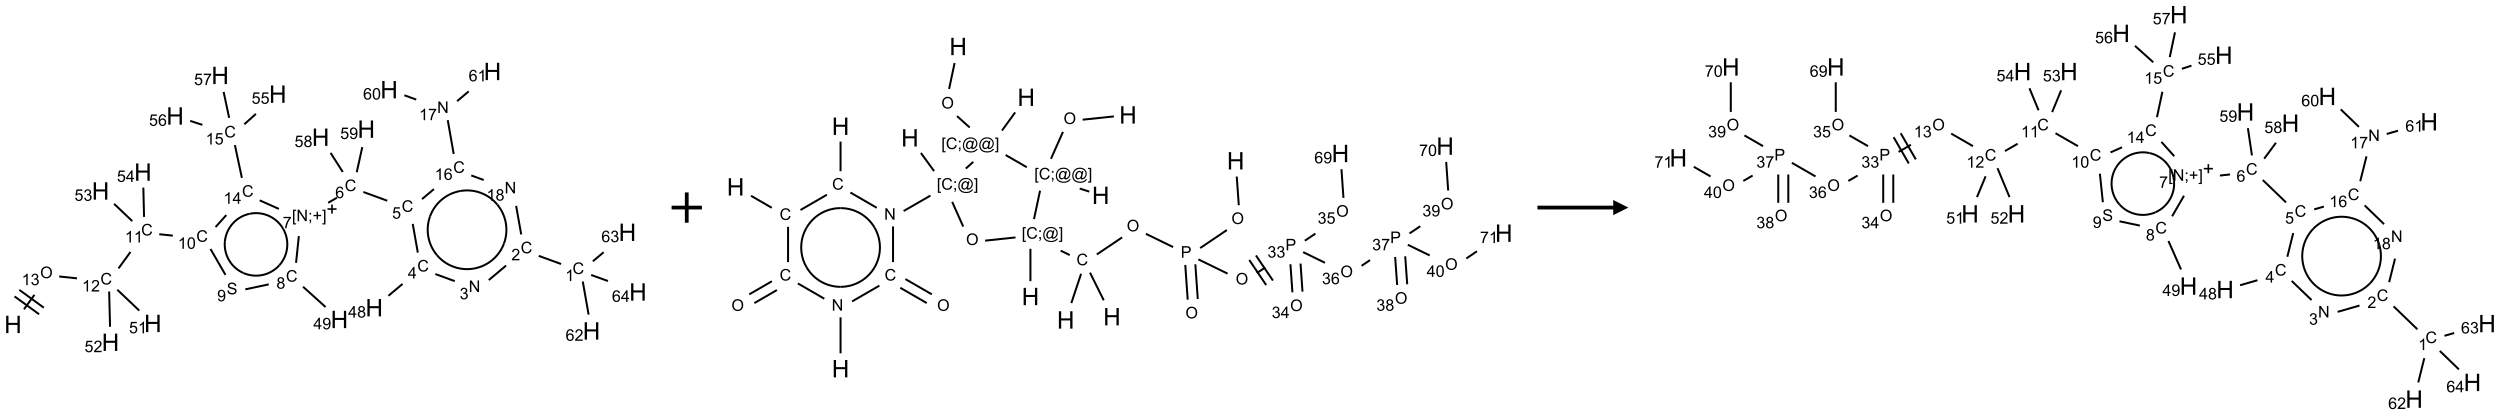 <?xml version="1.0" encoding="UTF-8"?>
<svg xmlns="http://www.w3.org/2000/svg" xmlns:xlink="http://www.w3.org/1999/xlink" width="1650" height="274" viewBox="0 0 1650 274">
<defs>
<g>
<g id="glyph-0-0">
<path d="M 2 0 L 2 -10 L 10 -10 L 10 0 Z M 2.25 -0.25 L 9.75 -0.25 L 9.75 -9.75 L 2.25 -9.75 Z M 2.25 -0.25 "/>
</g>
<g id="glyph-0-1">
<path d="M 1.281 0 L 1.281 -11.453 L 2.797 -11.453 L 2.797 -6.75 L 8.75 -6.75 L 8.75 -11.453 L 10.266 -11.453 L 10.266 0 L 8.75 0 L 8.75 -5.398 L 2.797 -5.398 L 2.797 0 Z M 1.281 0 "/>
</g>
<g id="glyph-1-0">
<path d="M 1.332 0 L 1.332 -6.668 L 6.668 -6.668 L 6.668 0 Z M 1.5 -0.168 L 6.5 -0.168 L 6.5 -6.5 L 1.5 -6.5 Z M 1.5 -0.168 "/>
</g>
<g id="glyph-1-1">
<path d="M 0.516 -3.719 C 0.516 -4.984 0.855 -5.977 1.535 -6.695 C 2.215 -7.414 3.094 -7.77 4.172 -7.77 C 4.875 -7.77 5.512 -7.602 6.078 -7.266 C 6.645 -6.93 7.074 -6.461 7.371 -5.855 C 7.668 -5.254 7.816 -4.57 7.816 -3.809 C 7.816 -3.035 7.66 -2.34 7.348 -1.73 C 7.035 -1.117 6.594 -0.656 6.02 -0.34 C 5.449 -0.027 4.828 0.129 4.168 0.129 C 3.449 0.129 2.805 -0.043 2.238 -0.391 C 1.672 -0.738 1.246 -1.211 0.953 -1.812 C 0.66 -2.414 0.516 -3.047 0.516 -3.719 Z M 1.559 -3.703 C 1.559 -2.781 1.805 -2.059 2.301 -1.527 C 2.793 -1 3.414 -0.734 4.16 -0.734 C 4.922 -0.734 5.547 -1 6.039 -1.535 C 6.531 -2.07 6.777 -2.828 6.777 -3.812 C 6.777 -4.434 6.672 -4.977 6.461 -5.441 C 6.25 -5.902 5.945 -6.262 5.539 -6.52 C 5.133 -6.773 4.68 -6.902 4.176 -6.902 C 3.461 -6.902 2.848 -6.656 2.332 -6.164 C 1.816 -5.672 1.559 -4.852 1.559 -3.703 Z M 1.559 -3.703 "/>
</g>
<g id="glyph-1-2">
<path d="M 3.973 0 L 3.035 0 L 3.035 -5.973 C 2.809 -5.758 2.516 -5.543 2.148 -5.328 C 1.781 -5.113 1.453 -4.953 1.16 -4.844 L 1.16 -5.75 C 1.684 -5.996 2.145 -6.297 2.535 -6.645 C 2.93 -6.996 3.207 -7.336 3.371 -7.668 L 3.973 -7.668 Z M 3.973 0 "/>
</g>
<g id="glyph-1-3">
<path d="M 0.449 -2.016 L 1.387 -2.141 C 1.492 -1.609 1.676 -1.227 1.934 -0.992 C 2.191 -0.758 2.508 -0.641 2.879 -0.641 C 3.32 -0.641 3.695 -0.793 3.996 -1.098 C 4.301 -1.402 4.453 -1.781 4.453 -2.234 C 4.453 -2.664 4.312 -3.02 4.031 -3.301 C 3.75 -3.578 3.391 -3.719 2.957 -3.719 C 2.781 -3.719 2.562 -3.684 2.297 -3.613 L 2.402 -4.438 C 2.465 -4.43 2.516 -4.426 2.551 -4.426 C 2.949 -4.426 3.312 -4.531 3.629 -4.738 C 3.949 -4.949 4.109 -5.27 4.109 -5.703 C 4.109 -6.047 3.992 -6.332 3.762 -6.559 C 3.527 -6.785 3.227 -6.895 2.859 -6.895 C 2.496 -6.895 2.191 -6.781 1.949 -6.551 C 1.707 -6.324 1.547 -5.98 1.48 -5.52 L 0.543 -5.688 C 0.656 -6.316 0.918 -6.805 1.324 -7.148 C 1.73 -7.492 2.234 -7.668 2.84 -7.668 C 3.254 -7.668 3.641 -7.578 3.988 -7.398 C 4.34 -7.219 4.609 -6.977 4.793 -6.668 C 4.98 -6.359 5.074 -6.031 5.074 -5.684 C 5.074 -5.352 4.984 -5.051 4.809 -4.781 C 4.629 -4.512 4.367 -4.297 4.02 -4.137 C 4.473 -4.031 4.824 -3.816 5.074 -3.488 C 5.324 -3.16 5.449 -2.75 5.449 -2.254 C 5.449 -1.59 5.203 -1.023 4.719 -0.559 C 4.234 -0.098 3.617 0.137 2.875 0.137 C 2.203 0.137 1.648 -0.062 1.207 -0.465 C 0.762 -0.863 0.512 -1.379 0.449 -2.016 Z M 0.449 -2.016 "/>
</g>
<g id="glyph-1-4">
<path d="M 6.27 -2.676 L 7.281 -2.422 C 7.07 -1.594 6.688 -0.961 6.137 -0.523 C 5.586 -0.086 4.914 0.129 4.121 0.129 C 3.297 0.129 2.629 -0.039 2.113 -0.371 C 1.598 -0.707 1.203 -1.191 0.934 -1.828 C 0.664 -2.465 0.531 -3.145 0.531 -3.875 C 0.531 -4.672 0.684 -5.363 0.988 -5.957 C 1.293 -6.547 1.723 -6.996 2.285 -7.305 C 2.844 -7.613 3.461 -7.766 4.137 -7.766 C 4.898 -7.766 5.543 -7.57 6.062 -7.184 C 6.582 -6.793 6.945 -6.246 7.152 -5.543 L 6.156 -5.309 C 5.98 -5.863 5.723 -6.266 5.387 -6.52 C 5.051 -6.773 4.625 -6.902 4.113 -6.902 C 3.527 -6.902 3.039 -6.762 2.645 -6.48 C 2.25 -6.199 1.973 -5.82 1.812 -5.348 C 1.652 -4.871 1.574 -4.383 1.574 -3.879 C 1.574 -3.23 1.668 -2.664 1.855 -2.18 C 2.047 -1.695 2.34 -1.332 2.738 -1.094 C 3.137 -0.855 3.57 -0.734 4.035 -0.734 C 4.602 -0.734 5.082 -0.898 5.473 -1.223 C 5.867 -1.551 6.133 -2.035 6.27 -2.676 Z M 6.27 -2.676 "/>
</g>
<g id="glyph-1-5">
<path d="M 5.371 -0.902 L 5.371 0 L 0.324 0 C 0.316 -0.227 0.352 -0.441 0.434 -0.652 C 0.562 -0.996 0.766 -1.332 1.051 -1.668 C 1.332 -2 1.742 -2.387 2.277 -2.824 C 3.105 -3.504 3.668 -4.043 3.957 -4.441 C 4.25 -4.84 4.395 -5.215 4.395 -5.566 C 4.395 -5.938 4.262 -6.254 3.996 -6.508 C 3.73 -6.762 3.387 -6.891 2.957 -6.891 C 2.508 -6.891 2.145 -6.754 1.875 -6.484 C 1.605 -6.215 1.469 -5.84 1.465 -5.359 L 0.5 -5.457 C 0.566 -6.176 0.812 -6.727 1.246 -7.102 C 1.676 -7.477 2.254 -7.668 2.98 -7.668 C 3.711 -7.668 4.293 -7.465 4.719 -7.059 C 5.145 -6.652 5.359 -6.148 5.359 -5.547 C 5.359 -5.242 5.297 -4.941 5.172 -4.645 C 5.047 -4.352 4.84 -4.039 4.551 -3.715 C 4.262 -3.387 3.777 -2.938 3.105 -2.371 C 2.543 -1.898 2.18 -1.578 2.02 -1.41 C 1.859 -1.242 1.73 -1.07 1.625 -0.902 Z M 5.371 -0.902 "/>
</g>
<g id="glyph-1-6">
<path d="M 0.441 -3.766 C 0.441 -4.668 0.535 -5.395 0.723 -5.945 C 0.906 -6.496 1.184 -6.922 1.551 -7.219 C 1.918 -7.516 2.375 -7.668 2.934 -7.668 C 3.344 -7.668 3.703 -7.586 4.012 -7.418 C 4.32 -7.254 4.574 -7.016 4.777 -6.707 C 4.977 -6.395 5.137 -6.016 5.25 -5.57 C 5.363 -5.125 5.422 -4.523 5.422 -3.766 C 5.422 -2.871 5.328 -2.148 5.145 -1.598 C 4.961 -1.047 4.688 -0.621 4.32 -0.32 C 3.953 -0.02 3.492 0.129 2.934 0.129 C 2.195 0.129 1.617 -0.133 1.199 -0.66 C 0.695 -1.297 0.441 -2.332 0.441 -3.766 Z M 1.406 -3.766 C 1.406 -2.512 1.555 -1.68 1.848 -1.262 C 2.141 -0.848 2.5 -0.641 2.934 -0.641 C 3.363 -0.641 3.727 -0.848 4.02 -1.266 C 4.312 -1.684 4.457 -2.516 4.457 -3.766 C 4.457 -5.023 4.312 -5.859 4.02 -6.27 C 3.727 -6.684 3.359 -6.891 2.922 -6.891 C 2.492 -6.891 2.148 -6.707 1.891 -6.344 C 1.566 -5.879 1.406 -5.02 1.406 -3.766 Z M 1.406 -3.766 "/>
</g>
<g id="glyph-1-7">
<path d="M 0.48 -2.453 L 1.434 -2.535 C 1.477 -2.152 1.582 -1.84 1.746 -1.598 C 1.91 -1.352 2.168 -1.152 2.516 -1.004 C 2.863 -0.852 3.254 -0.777 3.688 -0.777 C 4.074 -0.777 4.414 -0.832 4.707 -0.949 C 5.004 -1.062 5.223 -1.219 5.367 -1.418 C 5.512 -1.617 5.582 -1.836 5.582 -2.074 C 5.582 -2.312 5.516 -2.523 5.375 -2.699 C 5.234 -2.879 5.008 -3.031 4.688 -3.152 C 4.484 -3.23 4.031 -3.355 3.328 -3.523 C 2.625 -3.691 2.137 -3.852 1.855 -4 C 1.488 -4.191 1.219 -4.43 1.039 -4.711 C 0.859 -4.992 0.77 -5.312 0.77 -5.66 C 0.77 -6.047 0.879 -6.406 1.098 -6.742 C 1.316 -7.078 1.637 -7.332 2.059 -7.504 C 2.477 -7.68 2.945 -7.766 3.457 -7.766 C 4.023 -7.766 4.523 -7.676 4.957 -7.492 C 5.387 -7.309 5.719 -7.043 5.953 -6.688 C 6.188 -6.332 6.312 -5.934 6.328 -5.484 L 5.359 -5.41 C 5.309 -5.895 5.133 -6.258 4.832 -6.504 C 4.531 -6.75 4.086 -6.875 3.5 -6.875 C 2.891 -6.875 2.445 -6.762 2.164 -6.539 C 1.883 -6.316 1.746 -6.047 1.746 -5.73 C 1.746 -5.457 1.844 -5.23 2.043 -5.051 C 2.238 -4.875 2.742 -4.695 3.566 -4.508 C 4.387 -4.32 4.949 -4.16 5.254 -4.02 C 5.699 -3.816 6.027 -3.555 6.238 -3.242 C 6.449 -2.93 6.559 -2.566 6.559 -2.156 C 6.559 -1.75 6.441 -1.367 6.207 -1.008 C 5.977 -0.648 5.641 -0.367 5.207 -0.168 C 4.77 0.031 4.281 0.129 3.734 0.129 C 3.043 0.129 2.465 0.031 1.996 -0.172 C 1.531 -0.375 1.164 -0.676 0.898 -1.082 C 0.633 -1.484 0.492 -1.941 0.48 -2.453 Z M 0.48 -2.453 "/>
</g>
<g id="glyph-1-8">
<path d="M 0.582 -1.766 L 1.484 -1.848 C 1.562 -1.426 1.707 -1.117 1.922 -0.926 C 2.137 -0.734 2.414 -0.641 2.75 -0.641 C 3.039 -0.641 3.289 -0.707 3.508 -0.84 C 3.727 -0.973 3.902 -1.148 4.043 -1.367 C 4.18 -1.586 4.297 -1.887 4.391 -2.262 C 4.484 -2.637 4.531 -3.016 4.531 -3.406 C 4.531 -3.449 4.531 -3.512 4.527 -3.594 C 4.34 -3.297 4.082 -3.055 3.758 -2.867 C 3.434 -2.68 3.082 -2.59 2.703 -2.59 C 2.07 -2.59 1.535 -2.816 1.098 -3.277 C 0.66 -3.734 0.441 -4.34 0.441 -5.09 C 0.441 -5.863 0.672 -6.484 1.129 -6.957 C 1.586 -7.43 2.156 -7.668 2.844 -7.668 C 3.34 -7.668 3.793 -7.531 4.207 -7.266 C 4.617 -7 4.93 -6.617 5.145 -6.121 C 5.355 -5.629 5.465 -4.91 5.465 -3.973 C 5.465 -2.996 5.359 -2.223 5.145 -1.645 C 4.934 -1.066 4.617 -0.625 4.199 -0.324 C 3.781 -0.02 3.293 0.129 2.73 0.129 C 2.133 0.129 1.645 -0.035 1.266 -0.367 C 0.887 -0.699 0.66 -1.164 0.582 -1.766 Z M 4.422 -5.137 C 4.422 -5.676 4.277 -6.102 3.992 -6.418 C 3.707 -6.734 3.359 -6.891 2.957 -6.891 C 2.543 -6.891 2.18 -6.719 1.871 -6.379 C 1.562 -6.039 1.406 -5.598 1.406 -5.059 C 1.406 -4.57 1.555 -4.176 1.848 -3.871 C 2.141 -3.566 2.5 -3.418 2.934 -3.418 C 3.367 -3.418 3.723 -3.57 4.004 -3.871 C 4.281 -4.176 4.422 -4.598 4.422 -5.137 Z M 4.422 -5.137 "/>
</g>
<g id="glyph-1-9">
<path d="M 1.887 -4.141 C 1.496 -4.281 1.207 -4.484 1.02 -4.75 C 0.832 -5.016 0.738 -5.328 0.738 -5.699 C 0.738 -6.254 0.938 -6.719 1.34 -7.098 C 1.738 -7.477 2.27 -7.668 2.934 -7.668 C 3.598 -7.668 4.137 -7.473 4.543 -7.086 C 4.949 -6.699 5.152 -6.227 5.152 -5.672 C 5.152 -5.316 5.059 -5.008 4.871 -4.746 C 4.688 -4.484 4.406 -4.281 4.027 -4.141 C 4.496 -3.988 4.852 -3.742 5.098 -3.402 C 5.34 -3.062 5.465 -2.656 5.465 -2.184 C 5.465 -1.531 5.234 -0.98 4.77 -0.535 C 4.309 -0.09 3.703 0.129 2.949 0.129 C 2.195 0.129 1.586 -0.094 1.125 -0.539 C 0.664 -0.984 0.434 -1.543 0.434 -2.207 C 0.434 -2.703 0.559 -3.121 0.809 -3.457 C 1.062 -3.793 1.422 -4.02 1.887 -4.141 Z M 1.699 -5.73 C 1.699 -5.367 1.812 -5.074 2.047 -4.844 C 2.281 -4.613 2.582 -4.5 2.953 -4.5 C 3.312 -4.5 3.609 -4.613 3.84 -4.84 C 4.07 -5.066 4.188 -5.348 4.188 -5.676 C 4.188 -6.02 4.07 -6.309 3.832 -6.543 C 3.594 -6.777 3.297 -6.895 2.941 -6.895 C 2.586 -6.895 2.289 -6.781 2.051 -6.551 C 1.816 -6.324 1.699 -6.047 1.699 -5.73 Z M 1.395 -2.203 C 1.395 -1.938 1.461 -1.676 1.586 -1.426 C 1.711 -1.176 1.902 -0.984 2.152 -0.848 C 2.402 -0.711 2.672 -0.641 2.957 -0.641 C 3.406 -0.641 3.777 -0.785 4.066 -1.074 C 4.359 -1.363 4.504 -1.727 4.504 -2.172 C 4.504 -2.625 4.355 -2.996 4.055 -3.293 C 3.754 -3.586 3.379 -3.734 2.926 -3.734 C 2.484 -3.734 2.121 -3.59 1.832 -3.297 C 1.543 -3.004 1.395 -2.641 1.395 -2.203 Z M 1.395 -2.203 "/>
</g>
<g id="glyph-1-10">
<path d="M 3.449 0 L 3.449 -1.828 L 0.137 -1.828 L 0.137 -2.688 L 3.621 -7.637 L 4.387 -7.637 L 4.387 -2.688 L 5.418 -2.688 L 5.418 -1.828 L 4.387 -1.828 L 4.387 0 Z M 3.449 -2.688 L 3.449 -6.129 L 1.059 -2.688 Z M 3.449 -2.688 "/>
</g>
<g id="glyph-1-11">
<path d="M 0.723 2.121 L 0.723 -7.637 L 2.793 -7.637 L 2.793 -6.859 L 1.66 -6.859 L 1.66 1.344 L 2.793 1.344 L 2.793 2.121 Z M 0.723 2.121 "/>
</g>
<g id="glyph-1-12">
<path d="M 0.812 0 L 0.812 -7.637 L 1.848 -7.637 L 5.859 -1.641 L 5.859 -7.637 L 6.828 -7.637 L 6.828 0 L 5.793 0 L 1.781 -6 L 1.781 0 Z M 0.812 0 "/>
</g>
<g id="glyph-1-13">
<path d="M 0.949 -4.465 L 0.949 -5.531 L 2.016 -5.531 L 2.016 -4.465 Z M 0.949 0 L 0.949 -1.066 L 2.016 -1.066 L 2.016 0 C 2.016 0.391 1.945 0.711 1.809 0.949 C 1.668 1.191 1.449 1.379 1.145 1.512 L 0.887 1.109 C 1.082 1.023 1.23 0.895 1.324 0.727 C 1.418 0.559 1.469 0.316 1.48 0 Z M 0.949 0 "/>
</g>
<g id="glyph-1-14">
<path d="M 2.672 -1.234 L 2.672 -3.328 L 0.594 -3.328 L 0.594 -4.203 L 2.672 -4.203 L 2.672 -6.281 L 3.559 -6.281 L 3.559 -4.203 L 5.637 -4.203 L 5.637 -3.328 L 3.559 -3.328 L 3.559 -1.234 Z M 2.672 -1.234 "/>
</g>
<g id="glyph-1-15">
<path d="M 2.27 2.121 L 0.203 2.121 L 0.203 1.344 L 1.332 1.344 L 1.332 -6.859 L 0.203 -6.859 L 0.203 -7.637 L 2.27 -7.637 Z M 2.27 2.121 "/>
</g>
<g id="glyph-1-16">
<path d="M 0.504 -6.637 L 0.504 -7.535 L 5.449 -7.535 L 5.449 -6.809 C 4.961 -6.289 4.48 -5.602 4.004 -4.746 C 3.527 -3.887 3.156 -3.004 2.895 -2.098 C 2.707 -1.461 2.59 -0.762 2.535 0 L 1.574 0 C 1.582 -0.602 1.703 -1.328 1.926 -2.176 C 2.152 -3.027 2.477 -3.848 2.898 -4.637 C 3.32 -5.426 3.77 -6.094 4.246 -6.637 Z M 0.504 -6.637 "/>
</g>
<g id="glyph-1-17">
<path d="M 5.309 -5.766 L 4.375 -5.691 C 4.293 -6.059 4.172 -6.328 4.02 -6.496 C 3.766 -6.762 3.453 -6.895 3.082 -6.895 C 2.785 -6.895 2.523 -6.812 2.297 -6.645 C 2 -6.43 1.77 -6.117 1.598 -5.703 C 1.43 -5.289 1.34 -4.703 1.332 -3.938 C 1.559 -4.281 1.836 -4.535 2.16 -4.703 C 2.488 -4.871 2.828 -4.953 3.188 -4.953 C 3.812 -4.953 4.344 -4.723 4.785 -4.262 C 5.223 -3.801 5.441 -3.207 5.441 -2.48 C 5.441 -2 5.34 -1.555 5.133 -1.145 C 4.926 -0.73 4.641 -0.418 4.281 -0.199 C 3.922 0.02 3.512 0.129 3.051 0.129 C 2.27 0.129 1.633 -0.156 1.141 -0.73 C 0.648 -1.305 0.402 -2.254 0.402 -3.574 C 0.402 -5.051 0.672 -6.121 1.219 -6.793 C 1.695 -7.375 2.336 -7.668 3.141 -7.668 C 3.742 -7.668 4.234 -7.5 4.617 -7.16 C 5 -6.824 5.23 -6.359 5.309 -5.766 Z M 1.48 -2.473 C 1.48 -2.152 1.547 -1.844 1.684 -1.547 C 1.82 -1.25 2.016 -1.027 2.262 -0.871 C 2.508 -0.719 2.766 -0.641 3.035 -0.641 C 3.434 -0.641 3.773 -0.801 4.059 -1.121 C 4.344 -1.441 4.484 -1.875 4.484 -2.422 C 4.484 -2.949 4.344 -3.367 4.062 -3.668 C 3.781 -3.973 3.426 -4.125 3 -4.125 C 2.578 -4.125 2.219 -3.973 1.922 -3.668 C 1.625 -3.363 1.48 -2.969 1.48 -2.473 Z M 1.48 -2.473 "/>
</g>
<g id="glyph-1-18">
<path d="M 0.441 -2 L 1.426 -2.082 C 1.5 -1.605 1.668 -1.242 1.934 -1.004 C 2.199 -0.762 2.52 -0.641 2.895 -0.641 C 3.348 -0.641 3.73 -0.812 4.043 -1.152 C 4.355 -1.492 4.512 -1.941 4.512 -2.504 C 4.512 -3.039 4.359 -3.461 4.059 -3.77 C 3.758 -4.078 3.367 -4.234 2.879 -4.234 C 2.578 -4.234 2.305 -4.164 2.062 -4.027 C 1.82 -3.891 1.629 -3.715 1.488 -3.496 L 0.609 -3.609 L 1.348 -7.531 L 5.145 -7.531 L 5.145 -6.637 L 2.098 -6.637 L 1.688 -4.582 C 2.145 -4.902 2.625 -5.062 3.129 -5.062 C 3.797 -5.062 4.359 -4.832 4.816 -4.371 C 5.277 -3.91 5.504 -3.312 5.504 -2.59 C 5.504 -1.898 5.305 -1.301 4.902 -0.797 C 4.41 -0.18 3.742 0.129 2.895 0.129 C 2.199 0.129 1.633 -0.062 1.195 -0.453 C 0.758 -0.844 0.504 -1.359 0.441 -2 Z M 0.441 -2 "/>
</g>
<g id="glyph-1-19">
<path d="M 6.047 -0.848 C 5.82 -0.59 5.57 -0.379 5.289 -0.223 C 5.008 -0.062 4.73 0.016 4.449 0.016 C 4.141 0.016 3.84 -0.074 3.547 -0.254 C 3.254 -0.434 3.02 -0.715 2.836 -1.09 C 2.652 -1.465 2.562 -1.875 2.562 -2.324 C 2.562 -2.875 2.703 -3.43 2.988 -3.98 C 3.27 -4.535 3.621 -4.953 4.043 -5.23 C 4.461 -5.508 4.871 -5.645 5.266 -5.645 C 5.566 -5.645 5.855 -5.566 6.129 -5.41 C 6.402 -5.25 6.641 -5.012 6.84 -4.688 L 7.016 -5.496 L 7.949 -5.496 L 7.199 -2 C 7.094 -1.516 7.043 -1.246 7.043 -1.191 C 7.043 -1.098 7.078 -1.02 7.148 -0.949 C 7.219 -0.883 7.305 -0.848 7.406 -0.848 C 7.59 -0.848 7.832 -0.953 8.129 -1.168 C 8.527 -1.445 8.84 -1.816 9.07 -2.285 C 9.301 -2.75 9.418 -3.234 9.418 -3.73 C 9.418 -4.309 9.27 -4.852 8.973 -5.355 C 8.676 -5.859 8.23 -6.262 7.645 -6.562 C 7.055 -6.863 6.406 -7.016 5.691 -7.016 C 4.879 -7.016 4.137 -6.824 3.465 -6.445 C 2.793 -6.066 2.273 -5.52 1.902 -4.809 C 1.535 -4.098 1.348 -3.34 1.348 -2.527 C 1.348 -1.676 1.535 -0.941 1.902 -0.328 C 2.273 0.285 2.809 0.742 3.508 1.035 C 4.207 1.328 4.984 1.473 5.832 1.473 C 6.742 1.473 7.504 1.32 8.121 1.016 C 8.734 0.711 9.195 0.34 9.5 -0.098 L 10.441 -0.098 C 10.266 0.266 9.961 0.637 9.531 1.016 C 9.102 1.395 8.59 1.695 7.996 1.914 C 7.402 2.133 6.688 2.246 5.848 2.246 C 5.078 2.246 4.367 2.145 3.715 1.949 C 3.066 1.75 2.512 1.453 2.051 1.055 C 1.594 0.656 1.25 0.199 1.016 -0.316 C 0.723 -0.973 0.578 -1.684 0.578 -2.441 C 0.578 -3.289 0.75 -4.098 1.098 -4.863 C 1.523 -5.805 2.125 -6.527 2.902 -7.027 C 3.684 -7.527 4.629 -7.777 5.738 -7.777 C 6.602 -7.777 7.375 -7.602 8.059 -7.246 C 8.746 -6.895 9.285 -6.371 9.684 -5.672 C 10.02 -5.07 10.188 -4.418 10.188 -3.715 C 10.188 -2.707 9.832 -1.812 9.125 -1.031 C 8.492 -0.328 7.801 0.02 7.051 0.02 C 6.812 0.02 6.617 -0.016 6.473 -0.09 C 6.324 -0.16 6.215 -0.266 6.145 -0.402 C 6.102 -0.488 6.066 -0.637 6.047 -0.848 Z M 3.527 -2.262 C 3.527 -1.785 3.641 -1.414 3.863 -1.152 C 4.09 -0.887 4.348 -0.754 4.641 -0.754 C 4.836 -0.754 5.039 -0.812 5.254 -0.93 C 5.469 -1.047 5.676 -1.219 5.871 -1.449 C 6.066 -1.676 6.23 -1.969 6.355 -2.32 C 6.48 -2.672 6.543 -3.027 6.543 -3.379 C 6.543 -3.852 6.426 -4.219 6.191 -4.48 C 5.957 -4.738 5.672 -4.871 5.332 -4.871 C 5.109 -4.871 4.902 -4.812 4.707 -4.699 C 4.512 -4.586 4.32 -4.406 4.137 -4.156 C 3.953 -3.906 3.805 -3.602 3.691 -3.246 C 3.582 -2.887 3.527 -2.559 3.527 -2.262 Z M 3.527 -2.262 "/>
</g>
<g id="glyph-1-20">
<path d="M 0.824 0 L 0.824 -7.637 L 3.703 -7.637 C 4.211 -7.637 4.598 -7.609 4.863 -7.562 C 5.238 -7.5 5.555 -7.383 5.809 -7.207 C 6.062 -7.031 6.266 -6.785 6.418 -6.469 C 6.574 -6.152 6.652 -5.805 6.652 -5.426 C 6.652 -4.777 6.445 -4.227 6.031 -3.777 C 5.617 -3.328 4.871 -3.105 3.793 -3.105 L 1.832 -3.105 L 1.832 0 Z M 1.832 -4.004 L 3.809 -4.004 C 4.461 -4.004 4.922 -4.125 5.199 -4.371 C 5.473 -4.613 5.609 -4.953 5.609 -5.395 C 5.609 -5.715 5.527 -5.988 5.367 -6.215 C 5.207 -6.441 4.992 -6.594 4.73 -6.668 C 4.559 -6.711 4.246 -6.734 3.785 -6.734 L 1.832 -6.734 Z M 1.832 -4.004 "/>
</g>
</g>
</defs>
<path fill="none" stroke-width="0.033" stroke-linecap="butt" stroke-linejoin="miter" stroke="rgb(0%, 0%, 0%)" stroke-opacity="1" stroke-miterlimit="10" d="M 0.182 3.924 L 0.354 3.686 " transform="matrix(40, 0, 0, 40, 8.559, 47.16)"/>
<path fill="none" stroke-width="0.033" stroke-linecap="butt" stroke-linejoin="miter" stroke="rgb(0%, 0%, 0%)" stroke-opacity="1" stroke-miterlimit="10" d="M 0.509 3.898 L 0.105 3.604 " transform="matrix(40, 0, 0, 40, 8.559, 47.16)"/>
<path fill="none" stroke-width="0.033" stroke-linecap="butt" stroke-linejoin="miter" stroke="rgb(0%, 0%, 0%)" stroke-opacity="1" stroke-miterlimit="10" d="M 0.431 4.006 L 0.026 3.712 " transform="matrix(40, 0, 0, 40, 8.559, 47.16)"/>
<path fill="none" stroke-width="0.033" stroke-linecap="butt" stroke-linejoin="miter" stroke="rgb(0%, 0%, 0%)" stroke-opacity="1" stroke-miterlimit="10" d="M 0.762 3.383 L 1.057 3.414 " transform="matrix(40, 0, 0, 40, 8.559, 47.16)"/>
<path fill="none" stroke-width="0.033" stroke-linecap="butt" stroke-linejoin="miter" stroke="rgb(0%, 0%, 0%)" stroke-opacity="1" stroke-miterlimit="10" d="M 1.742 3.249 L 1.939 2.978 " transform="matrix(40, 0, 0, 40, 8.559, 47.16)"/>
<path fill="none" stroke-width="0.033" stroke-linecap="butt" stroke-linejoin="miter" stroke="rgb(0%, 0%, 0%)" stroke-opacity="1" stroke-miterlimit="10" d="M 2.414 2.686 L 2.638 2.709 " transform="matrix(40, 0, 0, 40, 8.559, 47.16)"/>
<path fill="none" stroke-width="0.033" stroke-linecap="butt" stroke-linejoin="miter" stroke="rgb(0%, 0%, 0%)" stroke-opacity="1" stroke-miterlimit="10" d="M 3.259 2.929 L 3.506 3.356 " transform="matrix(40, 0, 0, 40, 8.559, 47.16)"/>
<path fill="none" stroke-width="0.033" stroke-linecap="butt" stroke-linejoin="miter" stroke="rgb(0%, 0%, 0%)" stroke-opacity="1" stroke-miterlimit="10" d="M 3.834 3.595 L 4.22 3.513 " transform="matrix(40, 0, 0, 40, 8.559, 47.16)"/>
<path fill="none" stroke-width="0.033" stroke-linecap="butt" stroke-linejoin="miter" stroke="rgb(0%, 0%, 0%)" stroke-opacity="1" stroke-miterlimit="10" d="M 4.786 3.552 L 5.158 3.887 " transform="matrix(40, 0, 0, 40, 8.559, 47.16)"/>
<path fill="none" stroke-width="0.033" stroke-linecap="butt" stroke-linejoin="miter" stroke="rgb(0%, 0%, 0%)" stroke-opacity="1" stroke-miterlimit="10" d="M 4.671 3.158 L 4.717 2.716 " transform="matrix(40, 0, 0, 40, 8.559, 47.16)"/>
<path fill="none" stroke-width="0.033" stroke-linecap="butt" stroke-linejoin="miter" stroke="rgb(0%, 0%, 0%)" stroke-opacity="1" stroke-miterlimit="10" d="M 5.201 2.167 L 5.345 2.083 " transform="matrix(40, 0, 0, 40, 8.559, 47.16)"/>
<path fill="none" stroke-width="0.033" stroke-linecap="butt" stroke-linejoin="miter" stroke="rgb(0%, 0%, 0%)" stroke-opacity="1" stroke-miterlimit="10" d="M 5.781 1.989 L 6.176 2.133 " transform="matrix(40, 0, 0, 40, 8.559, 47.16)"/>
<path fill="none" stroke-width="0.033" stroke-linecap="butt" stroke-linejoin="miter" stroke="rgb(0%, 0%, 0%)" stroke-opacity="1" stroke-miterlimit="10" d="M 6.596 2.515 L 6.68 2.989 " transform="matrix(40, 0, 0, 40, 8.559, 47.16)"/>
<path fill="none" stroke-width="0.033" stroke-linecap="butt" stroke-linejoin="miter" stroke="rgb(0%, 0%, 0%)" stroke-opacity="1" stroke-miterlimit="10" d="M 6.428 3.506 L 6.195 3.701 " transform="matrix(40, 0, 0, 40, 8.559, 47.16)"/>
<path fill="none" stroke-width="0.033" stroke-linecap="butt" stroke-linejoin="miter" stroke="rgb(0%, 0%, 0%)" stroke-opacity="1" stroke-miterlimit="10" d="M 6.969 3.343 L 7.29 3.46 " transform="matrix(40, 0, 0, 40, 8.559, 47.16)"/>
<path fill="none" stroke-width="0.033" stroke-linecap="butt" stroke-linejoin="miter" stroke="rgb(0%, 0%, 0%)" stroke-opacity="1" stroke-miterlimit="10" d="M 7.851 3.442 L 8.136 3.203 " transform="matrix(40, 0, 0, 40, 8.559, 47.16)"/>
<path fill="none" stroke-width="0.033" stroke-linecap="butt" stroke-linejoin="miter" stroke="rgb(0%, 0%, 0%)" stroke-opacity="1" stroke-miterlimit="10" d="M 8.675 3.043 L 9.044 3.177 " transform="matrix(40, 0, 0, 40, 8.559, 47.16)"/>
<path fill="none" stroke-width="0.033" stroke-linecap="butt" stroke-linejoin="miter" stroke="rgb(0%, 0%, 0%)" stroke-opacity="1" stroke-miterlimit="10" d="M 9.402 3.467 L 9.498 4.012 " transform="matrix(40, 0, 0, 40, 8.559, 47.16)"/>
<path fill="none" stroke-width="0.033" stroke-linecap="butt" stroke-linejoin="miter" stroke="rgb(0%, 0%, 0%)" stroke-opacity="1" stroke-miterlimit="10" d="M 9.568 3.132 L 9.746 2.983 " transform="matrix(40, 0, 0, 40, 8.559, 47.16)"/>
<path fill="none" stroke-width="0.033" stroke-linecap="butt" stroke-linejoin="miter" stroke="rgb(0%, 0%, 0%)" stroke-opacity="1" stroke-miterlimit="10" d="M 9.54 3.358 L 9.817 3.458 " transform="matrix(40, 0, 0, 40, 8.559, 47.16)"/>
<path fill="none" stroke-width="0.033" stroke-linecap="butt" stroke-linejoin="miter" stroke="rgb(0%, 0%, 0%)" stroke-opacity="1" stroke-miterlimit="10" d="M 8.386 2.689 L 8.302 2.218 " transform="matrix(40, 0, 0, 40, 8.559, 47.16)"/>
<path fill="none" stroke-width="0.033" stroke-linecap="butt" stroke-linejoin="miter" stroke="rgb(0%, 0%, 0%)" stroke-opacity="1" stroke-miterlimit="10" d="M 7.767 1.791 L 7.562 1.716 " transform="matrix(40, 0, 0, 40, 8.559, 47.16)"/>
<path fill="none" stroke-width="0.033" stroke-linecap="butt" stroke-linejoin="miter" stroke="rgb(0%, 0%, 0%)" stroke-opacity="1" stroke-miterlimit="10" d="M 6.946 1.941 L 6.749 2.106 " transform="matrix(40, 0, 0, 40, 8.559, 47.16)"/>
<path fill="none" stroke-width="0.033" stroke-linecap="butt" stroke-linejoin="miter" stroke="rgb(0%, 0%, 0%)" stroke-opacity="1" stroke-miterlimit="10" d="M 7.272 1.362 L 7.174 0.804 " transform="matrix(40, 0, 0, 40, 8.559, 47.16)"/>
<path fill="none" stroke-width="0.033" stroke-linecap="butt" stroke-linejoin="miter" stroke="rgb(0%, 0%, 0%)" stroke-opacity="1" stroke-miterlimit="10" d="M 6.654 0.464 L 6.458 0.393 " transform="matrix(40, 0, 0, 40, 8.559, 47.16)"/>
<path fill="none" stroke-width="0.033" stroke-linecap="butt" stroke-linejoin="miter" stroke="rgb(0%, 0%, 0%)" stroke-opacity="1" stroke-miterlimit="10" d="M 7.328 0.49 L 7.519 0.329 " transform="matrix(40, 0, 0, 40, 8.559, 47.16)"/>
<path fill="none" stroke-width="0.033" stroke-linecap="butt" stroke-linejoin="miter" stroke="rgb(0%, 0%, 0%)" stroke-opacity="1" stroke-miterlimit="10" d="M 5.442 1.659 L 5.241 1.344 " transform="matrix(40, 0, 0, 40, 8.559, 47.16)"/>
<path fill="none" stroke-width="0.033" stroke-linecap="butt" stroke-linejoin="miter" stroke="rgb(0%, 0%, 0%)" stroke-opacity="1" stroke-miterlimit="10" d="M 5.672 1.663 L 5.764 1.248 " transform="matrix(40, 0, 0, 40, 8.559, 47.16)"/>
<path fill="none" stroke-width="0.033" stroke-linecap="butt" stroke-linejoin="miter" stroke="rgb(0%, 0%, 0%)" stroke-opacity="1" stroke-miterlimit="10" d="M 4.387 2.268 L 4.071 2.127 " transform="matrix(40, 0, 0, 40, 8.559, 47.16)"/>
<path fill="none" stroke-width="0.033" stroke-linecap="butt" stroke-linejoin="miter" stroke="rgb(0%, 0%, 0%)" stroke-opacity="1" stroke-miterlimit="10" d="M 3.52 2.37 L 3.343 2.567 " transform="matrix(40, 0, 0, 40, 8.559, 47.16)"/>
<path fill="none" stroke-width="0.033" stroke-linecap="butt" stroke-linejoin="miter" stroke="rgb(0%, 0%, 0%)" stroke-opacity="1" stroke-miterlimit="10" d="M 3.777 1.756 L 3.662 1.215 " transform="matrix(40, 0, 0, 40, 8.559, 47.16)"/>
<path fill="none" stroke-width="0.033" stroke-linecap="butt" stroke-linejoin="miter" stroke="rgb(0%, 0%, 0%)" stroke-opacity="1" stroke-miterlimit="10" d="M 3.818 0.871 L 4.008 0.7 " transform="matrix(40, 0, 0, 40, 8.559, 47.16)"/>
<path fill="none" stroke-width="0.033" stroke-linecap="butt" stroke-linejoin="miter" stroke="rgb(0%, 0%, 0%)" stroke-opacity="1" stroke-miterlimit="10" d="M 3.125 0.881 L 2.925 0.816 " transform="matrix(40, 0, 0, 40, 8.559, 47.16)"/>
<path fill="none" stroke-width="0.033" stroke-linecap="butt" stroke-linejoin="miter" stroke="rgb(0%, 0%, 0%)" stroke-opacity="1" stroke-miterlimit="10" d="M 3.567 0.766 L 3.476 0.338 " transform="matrix(40, 0, 0, 40, 8.559, 47.16)"/>
<path fill="none" stroke-width="0.033" stroke-linecap="butt" stroke-linejoin="miter" stroke="rgb(0%, 0%, 0%)" stroke-opacity="1" stroke-miterlimit="10" d="M 1.968 2.469 L 1.668 2.184 " transform="matrix(40, 0, 0, 40, 8.559, 47.16)"/>
<path fill="none" stroke-width="0.033" stroke-linecap="butt" stroke-linejoin="miter" stroke="rgb(0%, 0%, 0%)" stroke-opacity="1" stroke-miterlimit="10" d="M 2.163 2.4 L 2.151 1.916 " transform="matrix(40, 0, 0, 40, 8.559, 47.16)"/>
<path fill="none" stroke-width="0.033" stroke-linecap="butt" stroke-linejoin="miter" stroke="rgb(0%, 0%, 0%)" stroke-opacity="1" stroke-miterlimit="10" d="M 1.722 3.602 L 2.084 3.946 " transform="matrix(40, 0, 0, 40, 8.559, 47.16)"/>
<path fill="none" stroke-width="0.033" stroke-linecap="butt" stroke-linejoin="miter" stroke="rgb(0%, 0%, 0%)" stroke-opacity="1" stroke-miterlimit="10" d="M 1.587 3.631 L 1.602 4.213 " transform="matrix(40, 0, 0, 40, 8.559, 47.16)"/>
<path fill="none" stroke-width="0.033" stroke-linecap="butt" stroke-linejoin="miter" stroke="rgb(0%, 0%, 0%)" stroke-opacity="1" stroke-miterlimit="10" d="M 3.801 3.325 C 3.596 3.234 3.474 3.022 3.497 2.8 " transform="matrix(40, 0, 0, 40, 8.559, 47.16)"/>
<path fill="none" stroke-width="0.033" stroke-linecap="butt" stroke-linejoin="miter" stroke="rgb(0%, 0%, 0%)" stroke-opacity="1" stroke-miterlimit="10" d="M 4.394 3.199 C 4.245 3.365 4.005 3.416 3.801 3.325 " transform="matrix(40, 0, 0, 40, 8.559, 47.16)"/>
<path fill="none" stroke-width="0.033" stroke-linecap="butt" stroke-linejoin="miter" stroke="rgb(0%, 0%, 0%)" stroke-opacity="1" stroke-miterlimit="10" d="M 4.458 2.596 C 4.569 2.789 4.544 3.033 4.394 3.199 " transform="matrix(40, 0, 0, 40, 8.559, 47.16)"/>
<path fill="none" stroke-width="0.033" stroke-linecap="butt" stroke-linejoin="miter" stroke="rgb(0%, 0%, 0%)" stroke-opacity="1" stroke-miterlimit="10" d="M 3.903 2.349 C 4.122 2.302 4.346 2.402 4.458 2.596 " transform="matrix(40, 0, 0, 40, 8.559, 47.16)"/>
<path fill="none" stroke-width="0.033" stroke-linecap="butt" stroke-linejoin="miter" stroke="rgb(0%, 0%, 0%)" stroke-opacity="1" stroke-miterlimit="10" d="M 3.497 2.8 C 3.521 2.577 3.685 2.395 3.903 2.349 " transform="matrix(40, 0, 0, 40, 8.559, 47.16)"/>
<path fill="none" stroke-width="0.033" stroke-linecap="butt" stroke-linejoin="miter" stroke="rgb(0%, 0%, 0%)" stroke-opacity="1" stroke-miterlimit="10" d="M 6.995 3.03 C 6.846 2.852 6.803 2.608 6.882 2.39 " transform="matrix(40, 0, 0, 40, 8.559, 47.16)"/>
<path fill="none" stroke-width="0.033" stroke-linecap="butt" stroke-linejoin="miter" stroke="rgb(0%, 0%, 0%)" stroke-opacity="1" stroke-miterlimit="10" d="M 7.605 3.252 C 7.377 3.292 7.144 3.208 6.995 3.03 " transform="matrix(40, 0, 0, 40, 8.559, 47.16)"/>
<path fill="none" stroke-width="0.033" stroke-linecap="butt" stroke-linejoin="miter" stroke="rgb(0%, 0%, 0%)" stroke-opacity="1" stroke-miterlimit="10" d="M 8.103 2.835 C 8.024 3.053 7.834 3.212 7.605 3.252 " transform="matrix(40, 0, 0, 40, 8.559, 47.16)"/>
<path fill="none" stroke-width="0.033" stroke-linecap="butt" stroke-linejoin="miter" stroke="rgb(0%, 0%, 0%)" stroke-opacity="1" stroke-miterlimit="10" d="M 7.99 2.195 C 8.139 2.373 8.182 2.617 8.103 2.835 " transform="matrix(40, 0, 0, 40, 8.559, 47.16)"/>
<path fill="none" stroke-width="0.033" stroke-linecap="butt" stroke-linejoin="miter" stroke="rgb(0%, 0%, 0%)" stroke-opacity="1" stroke-miterlimit="10" d="M 7.38 1.973 C 7.608 1.932 7.841 2.017 7.99 2.195 " transform="matrix(40, 0, 0, 40, 8.559, 47.16)"/>
<path fill="none" stroke-width="0.033" stroke-linecap="butt" stroke-linejoin="miter" stroke="rgb(0%, 0%, 0%)" stroke-opacity="1" stroke-miterlimit="10" d="M 6.882 2.39 C 6.962 2.172 7.151 2.013 7.38 1.973 " transform="matrix(40, 0, 0, 40, 8.559, 47.16)"/>
<g fill="rgb(0%, 0%, 0%)" fill-opacity="1">
<use xlink:href="#glyph-0-1" x="2.785" y="219.836"/>
</g>
<g fill="rgb(0%, 0%, 0%)" fill-opacity="1">
<use xlink:href="#glyph-1-1" x="26.492" y="183.598"/>
</g>
<g fill="rgb(0%, 0%, 0%)" fill-opacity="1">
<use xlink:href="#glyph-1-2" x="14.293" y="188.23"/>
<use xlink:href="#glyph-1-3" x="20.225" y="188.23"/>
</g>
<g fill="rgb(0%, 0%, 0%)" fill-opacity="1">
<use xlink:href="#glyph-1-4" x="66.258" y="187.777"/>
</g>
<g fill="rgb(0%, 0%, 0%)" fill-opacity="1">
<use xlink:href="#glyph-1-2" x="54.152" y="192.41"/>
<use xlink:href="#glyph-1-5" x="60.085" y="192.41"/>
</g>
<g fill="rgb(0%, 0%, 0%)" fill-opacity="1">
<use xlink:href="#glyph-1-4" x="93.145" y="155.414"/>
</g>
<g fill="rgb(0%, 0%, 0%)" fill-opacity="1">
<use xlink:href="#glyph-1-2" x="82.434" y="160.051"/>
<use xlink:href="#glyph-1-2" x="88.366" y="160.051"/>
</g>
<g fill="rgb(0%, 0%, 0%)" fill-opacity="1">
<use xlink:href="#glyph-1-4" x="129.551" y="159.598"/>
</g>
<g fill="rgb(0%, 0%, 0%)" fill-opacity="1">
<use xlink:href="#glyph-1-2" x="117.391" y="164.23"/>
<use xlink:href="#glyph-1-6" x="123.323" y="164.23"/>
</g>
<g fill="rgb(0%, 0%, 0%)" fill-opacity="1">
<use xlink:href="#glyph-1-7" x="149.602" y="194.238"/>
</g>
<g fill="rgb(0%, 0%, 0%)" fill-opacity="1">
<use xlink:href="#glyph-1-8" x="143.281" y="198.871"/>
</g>
<g fill="rgb(0%, 0%, 0%)" fill-opacity="1">
<use xlink:href="#glyph-1-4" x="188.676" y="185.922"/>
</g>
<g fill="rgb(0%, 0%, 0%)" fill-opacity="1">
<use xlink:href="#glyph-1-9" x="182.41" y="190.555"/>
</g>
<g fill="rgb(0%, 0%, 0%)" fill-opacity="1">
<use xlink:href="#glyph-0-1" x="218.223" y="216.57"/>
</g>
<g fill="rgb(0%, 0%, 0%)" fill-opacity="1">
<use xlink:href="#glyph-1-10" x="206.773" y="217.359"/>
<use xlink:href="#glyph-1-8" x="212.706" y="217.359"/>
</g>
<g fill="rgb(0%, 0%, 0%)" fill-opacity="1">
<use xlink:href="#glyph-1-11" x="192.664" y="146.008"/>
<use xlink:href="#glyph-1-12" x="195.628" y="146.008"/>
<use xlink:href="#glyph-1-13" x="203.331" y="146.008"/>
<use xlink:href="#glyph-1-14" x="206.294" y="146.008"/>
<use xlink:href="#glyph-1-15" x="212.523" y="146.008"/>
</g>
<g fill="rgb(0%, 0%, 0%)" fill-opacity="1">
<use xlink:href="#glyph-1-16" x="186.605" y="150.648"/>
</g>
<path fill-rule="nonzero" fill="rgb(0%, 0%, 0%)" fill-opacity="1" d="M 216.129 137.438 L 218.594 137.438 L 218.594 134.973 L 219.66 134.973 L 219.66 137.438 L 222.125 137.438 L 222.125 138.504 L 219.66 138.504 L 219.66 140.969 L 218.594 140.969 L 218.594 138.504 L 216.129 138.504 "/>
<g fill="rgb(0%, 0%, 0%)" fill-opacity="1">
<use xlink:href="#glyph-1-4" x="227.5" y="126.141"/>
</g>
<g fill="rgb(0%, 0%, 0%)" fill-opacity="1">
<use xlink:href="#glyph-1-17" x="221.254" y="130.777"/>
</g>
<g fill="rgb(0%, 0%, 0%)" fill-opacity="1">
<use xlink:href="#glyph-1-4" x="265.086" y="139.82"/>
</g>
<g fill="rgb(0%, 0%, 0%)" fill-opacity="1">
<use xlink:href="#glyph-1-18" x="258.777" y="144.324"/>
</g>
<g fill="rgb(0%, 0%, 0%)" fill-opacity="1">
<use xlink:href="#glyph-1-4" x="275.406" y="179.211"/>
</g>
<g fill="rgb(0%, 0%, 0%)" fill-opacity="1">
<use xlink:href="#glyph-1-10" x="269.188" y="183.816"/>
</g>
<g fill="rgb(0%, 0%, 0%)" fill-opacity="1">
<use xlink:href="#glyph-0-1" x="241.211" y="208.809"/>
</g>
<g fill="rgb(0%, 0%, 0%)" fill-opacity="1">
<use xlink:href="#glyph-1-10" x="229.762" y="209.598"/>
<use xlink:href="#glyph-1-9" x="235.694" y="209.598"/>
</g>
<g fill="rgb(0%, 0%, 0%)" fill-opacity="1">
<use xlink:href="#glyph-1-12" x="309.34" y="192.762"/>
</g>
<g fill="rgb(0%, 0%, 0%)" fill-opacity="1">
<use xlink:href="#glyph-1-3" x="303.367" y="197.531"/>
</g>
<g fill="rgb(0%, 0%, 0%)" fill-opacity="1">
<use xlink:href="#glyph-1-4" x="343.637" y="167.184"/>
</g>
<g fill="rgb(0%, 0%, 0%)" fill-opacity="1">
<use xlink:href="#glyph-1-5" x="337.465" y="171.816"/>
</g>
<g fill="rgb(0%, 0%, 0%)" fill-opacity="1">
<use xlink:href="#glyph-1-4" x="377.848" y="180.863"/>
</g>
<g fill="rgb(0%, 0%, 0%)" fill-opacity="1">
<use xlink:href="#glyph-1-2" x="373.07" y="185.5"/>
</g>
<g fill="rgb(0%, 0%, 0%)" fill-opacity="1">
<use xlink:href="#glyph-0-1" x="384.617" y="224.137"/>
</g>
<g fill="rgb(0%, 0%, 0%)" fill-opacity="1">
<use xlink:href="#glyph-1-17" x="373.262" y="224.93"/>
<use xlink:href="#glyph-1-5" x="379.194" y="224.93"/>
</g>
<g fill="rgb(0%, 0%, 0%)" fill-opacity="1">
<use xlink:href="#glyph-0-1" x="408.312" y="159.035"/>
</g>
<g fill="rgb(0%, 0%, 0%)" fill-opacity="1">
<use xlink:href="#glyph-1-17" x="396.879" y="159.828"/>
<use xlink:href="#glyph-1-3" x="402.811" y="159.828"/>
</g>
<g fill="rgb(0%, 0%, 0%)" fill-opacity="1">
<use xlink:href="#glyph-0-1" x="415.258" y="198.426"/>
</g>
<g fill="rgb(0%, 0%, 0%)" fill-opacity="1">
<use xlink:href="#glyph-1-17" x="403.855" y="199.219"/>
<use xlink:href="#glyph-1-10" x="409.788" y="199.219"/>
</g>
<g fill="rgb(0%, 0%, 0%)" fill-opacity="1">
<use xlink:href="#glyph-1-12" x="333.035" y="127.656"/>
</g>
<g fill="rgb(0%, 0%, 0%)" fill-opacity="1">
<use xlink:href="#glyph-1-2" x="321.113" y="132.426"/>
<use xlink:href="#glyph-1-9" x="327.046" y="132.426"/>
</g>
<g fill="rgb(0%, 0%, 0%)" fill-opacity="1">
<use xlink:href="#glyph-1-4" x="299.102" y="114.109"/>
</g>
<g fill="rgb(0%, 0%, 0%)" fill-opacity="1">
<use xlink:href="#glyph-1-2" x="286.922" y="118.746"/>
<use xlink:href="#glyph-1-17" x="292.854" y="118.746"/>
</g>
<g fill="rgb(0%, 0%, 0%)" fill-opacity="1">
<use xlink:href="#glyph-1-12" x="288.5" y="74.582"/>
</g>
<g fill="rgb(0%, 0%, 0%)" fill-opacity="1">
<use xlink:href="#glyph-1-2" x="276.598" y="79.352"/>
<use xlink:href="#glyph-1-16" x="282.53" y="79.352"/>
</g>
<g fill="rgb(0%, 0%, 0%)" fill-opacity="1">
<use xlink:href="#glyph-0-1" x="251.016" y="64.918"/>
</g>
<g fill="rgb(0%, 0%, 0%)" fill-opacity="1">
<use xlink:href="#glyph-1-17" x="239.605" y="65.711"/>
<use xlink:href="#glyph-1-6" x="245.538" y="65.711"/>
</g>
<g fill="rgb(0%, 0%, 0%)" fill-opacity="1">
<use xlink:href="#glyph-0-1" x="319.242" y="52.887"/>
</g>
<g fill="rgb(0%, 0%, 0%)" fill-opacity="1">
<use xlink:href="#glyph-1-17" x="309.285" y="53.68"/>
<use xlink:href="#glyph-1-2" x="315.217" y="53.68"/>
</g>
<g fill="rgb(0%, 0%, 0%)" fill-opacity="1">
<use xlink:href="#glyph-0-1" x="205.828" y="96.285"/>
</g>
<g fill="rgb(0%, 0%, 0%)" fill-opacity="1">
<use xlink:href="#glyph-1-18" x="194.375" y="97.078"/>
<use xlink:href="#glyph-1-9" x="200.307" y="97.078"/>
</g>
<g fill="rgb(0%, 0%, 0%)" fill-opacity="1">
<use xlink:href="#glyph-0-1" x="235.977" y="90.969"/>
</g>
<g fill="rgb(0%, 0%, 0%)" fill-opacity="1">
<use xlink:href="#glyph-1-18" x="224.527" y="91.762"/>
<use xlink:href="#glyph-1-8" x="230.46" y="91.762"/>
</g>
<g fill="rgb(0%, 0%, 0%)" fill-opacity="1">
<use xlink:href="#glyph-1-4" x="159.691" y="129.871"/>
</g>
<g fill="rgb(0%, 0%, 0%)" fill-opacity="1">
<use xlink:href="#glyph-1-2" x="147.535" y="134.508"/>
<use xlink:href="#glyph-1-10" x="153.467" y="134.508"/>
</g>
<g fill="rgb(0%, 0%, 0%)" fill-opacity="1">
<use xlink:href="#glyph-1-4" x="148" y="90.746"/>
</g>
<g fill="rgb(0%, 0%, 0%)" fill-opacity="1">
<use xlink:href="#glyph-1-2" x="135.758" y="95.379"/>
<use xlink:href="#glyph-1-18" x="141.69" y="95.379"/>
</g>
<g fill="rgb(0%, 0%, 0%)" fill-opacity="1">
<use xlink:href="#glyph-0-1" x="177.547" y="67.863"/>
</g>
<g fill="rgb(0%, 0%, 0%)" fill-opacity="1">
<use xlink:href="#glyph-1-18" x="166.055" y="68.52"/>
<use xlink:href="#glyph-1-18" x="171.987" y="68.52"/>
</g>
<g fill="rgb(0%, 0%, 0%)" fill-opacity="1">
<use xlink:href="#glyph-0-1" x="109.777" y="82.266"/>
</g>
<g fill="rgb(0%, 0%, 0%)" fill-opacity="1">
<use xlink:href="#glyph-1-18" x="98.348" y="83.059"/>
<use xlink:href="#glyph-1-17" x="104.28" y="83.059"/>
</g>
<g fill="rgb(0%, 0%, 0%)" fill-opacity="1">
<use xlink:href="#glyph-0-1" x="139.504" y="55.5"/>
</g>
<g fill="rgb(0%, 0%, 0%)" fill-opacity="1">
<use xlink:href="#glyph-1-18" x="128.066" y="56.164"/>
<use xlink:href="#glyph-1-16" x="133.999" y="56.164"/>
</g>
<g fill="rgb(0%, 0%, 0%)" fill-opacity="1">
<use xlink:href="#glyph-0-1" x="60.574" y="131.762"/>
</g>
<g fill="rgb(0%, 0%, 0%)" fill-opacity="1">
<use xlink:href="#glyph-1-18" x="49.141" y="132.555"/>
<use xlink:href="#glyph-1-3" x="55.073" y="132.555"/>
</g>
<g fill="rgb(0%, 0%, 0%)" fill-opacity="1">
<use xlink:href="#glyph-0-1" x="88.543" y="119.312"/>
</g>
<g fill="rgb(0%, 0%, 0%)" fill-opacity="1">
<use xlink:href="#glyph-1-18" x="77.141" y="120.07"/>
<use xlink:href="#glyph-1-10" x="83.073" y="120.07"/>
</g>
<g fill="rgb(0%, 0%, 0%)" fill-opacity="1">
<use xlink:href="#glyph-0-1" x="95.094" y="219.191"/>
</g>
<g fill="rgb(0%, 0%, 0%)" fill-opacity="1">
<use xlink:href="#glyph-1-18" x="85.133" y="219.984"/>
<use xlink:href="#glyph-1-2" x="91.065" y="219.984"/>
</g>
<g fill="rgb(0%, 0%, 0%)" fill-opacity="1">
<use xlink:href="#glyph-0-1" x="67.125" y="231.645"/>
</g>
<g fill="rgb(0%, 0%, 0%)" fill-opacity="1">
<use xlink:href="#glyph-1-18" x="55.77" y="232.438"/>
<use xlink:href="#glyph-1-5" x="61.702" y="232.438"/>
</g>
<path fill="none" stroke-width="0.062" stroke-linecap="butt" stroke-linejoin="miter" stroke="rgb(0%, 0%, 0%)" stroke-opacity="1" stroke-miterlimit="10" d="M -0 0 L 0.5 0 M 0.25 -0.25 L 0.25 0.25 " transform="matrix(40, 0, 0, 40, 443.254, 137)"/>
<path fill="none" stroke-width="0.033" stroke-linecap="butt" stroke-linejoin="miter" stroke="rgb(0%, 0%, 0%)" stroke-opacity="1" stroke-miterlimit="10" d="M 6.242 1.154 L 5.727 1.208 " transform="matrix(40, 0, 0, 40, 485.48, 30.674)"/>
<path fill="none" stroke-width="0.033" stroke-linecap="butt" stroke-linejoin="miter" stroke="rgb(0%, 0%, 0%)" stroke-opacity="1" stroke-miterlimit="10" d="M 5.402 1.409 L 5.204 1.854 " transform="matrix(40, 0, 0, 40, 485.48, 30.674)"/>
<path fill="none" stroke-width="0.033" stroke-linecap="butt" stroke-linejoin="miter" stroke="rgb(0%, 0%, 0%)" stroke-opacity="1" stroke-miterlimit="10" d="M 5.678 2.344 L 5.837 2.395 " transform="matrix(40, 0, 0, 40, 485.48, 30.674)"/>
<path fill="none" stroke-width="0.033" stroke-linecap="butt" stroke-linejoin="miter" stroke="rgb(0%, 0%, 0%)" stroke-opacity="1" stroke-miterlimit="10" d="M 4.805 1.993 L 4.456 1.791 " transform="matrix(40, 0, 0, 40, 485.48, 30.674)"/>
<path fill="none" stroke-width="0.033" stroke-linecap="butt" stroke-linejoin="miter" stroke="rgb(0%, 0%, 0%)" stroke-opacity="1" stroke-miterlimit="10" d="M 4.396 1.387 L 4.613 1.088 " transform="matrix(40, 0, 0, 40, 485.48, 30.674)"/>
<path fill="none" stroke-width="0.033" stroke-linecap="butt" stroke-linejoin="miter" stroke="rgb(0%, 0%, 0%)" stroke-opacity="1" stroke-miterlimit="10" d="M 3.863 1.337 L 3.654 1.149 " transform="matrix(40, 0, 0, 40, 485.48, 30.674)"/>
<path fill="none" stroke-width="0.033" stroke-linecap="butt" stroke-linejoin="miter" stroke="rgb(0%, 0%, 0%)" stroke-opacity="1" stroke-miterlimit="10" d="M 3.523 0.701 L 3.614 0.273 " transform="matrix(40, 0, 0, 40, 485.48, 30.674)"/>
<path fill="none" stroke-width="0.033" stroke-linecap="butt" stroke-linejoin="miter" stroke="rgb(0%, 0%, 0%)" stroke-opacity="1" stroke-miterlimit="10" d="M 3.922 1.904 L 3.798 2.015 " transform="matrix(40, 0, 0, 40, 485.48, 30.674)"/>
<path fill="none" stroke-width="0.033" stroke-linecap="butt" stroke-linejoin="miter" stroke="rgb(0%, 0%, 0%)" stroke-opacity="1" stroke-miterlimit="10" d="M 3.275 2.056 L 3.058 1.757 " transform="matrix(40, 0, 0, 40, 485.48, 30.674)"/>
<path fill="none" stroke-width="0.033" stroke-linecap="butt" stroke-linejoin="miter" stroke="rgb(0%, 0%, 0%)" stroke-opacity="1" stroke-miterlimit="10" d="M 3.216 2.46 L 2.773 2.715 " transform="matrix(40, 0, 0, 40, 485.48, 30.674)"/>
<path fill="none" stroke-width="0.033" stroke-linecap="butt" stroke-linejoin="miter" stroke="rgb(0%, 0%, 0%)" stroke-opacity="1" stroke-miterlimit="10" d="M 2.33 2.662 L 1.894 2.41 " transform="matrix(40, 0, 0, 40, 485.48, 30.674)"/>
<path fill="none" stroke-width="0.033" stroke-linecap="butt" stroke-linejoin="miter" stroke="rgb(0%, 0%, 0%)" stroke-opacity="1" stroke-miterlimit="10" d="M 1.732 2.058 L 1.732 1.57 " transform="matrix(40, 0, 0, 40, 485.48, 30.674)"/>
<path fill="none" stroke-width="0.033" stroke-linecap="butt" stroke-linejoin="miter" stroke="rgb(0%, 0%, 0%)" stroke-opacity="1" stroke-miterlimit="10" d="M 1.507 2.446 L 1.071 2.698 " transform="matrix(40, 0, 0, 40, 485.48, 30.674)"/>
<path fill="none" stroke-width="0.033" stroke-linecap="butt" stroke-linejoin="miter" stroke="rgb(0%, 0%, 0%)" stroke-opacity="1" stroke-miterlimit="10" d="M 0.598 2.662 L 0.255 2.464 " transform="matrix(40, 0, 0, 40, 485.48, 30.674)"/>
<path fill="none" stroke-width="0.033" stroke-linecap="butt" stroke-linejoin="miter" stroke="rgb(0%, 0%, 0%)" stroke-opacity="1" stroke-miterlimit="10" d="M 0.866 2.976 L 0.866 3.558 " transform="matrix(40, 0, 0, 40, 485.48, 30.674)"/>
<path fill="none" stroke-width="0.033" stroke-linecap="butt" stroke-linejoin="miter" stroke="rgb(0%, 0%, 0%)" stroke-opacity="1" stroke-miterlimit="10" d="M 0.599 3.874 L 0.226 4.09 " transform="matrix(40, 0, 0, 40, 485.48, 30.674)"/>
<path fill="none" stroke-width="0.033" stroke-linecap="butt" stroke-linejoin="miter" stroke="rgb(0%, 0%, 0%)" stroke-opacity="1" stroke-miterlimit="10" d="M 0.682 4.019 L 0.31 4.234 " transform="matrix(40, 0, 0, 40, 485.48, 30.674)"/>
<path fill="none" stroke-width="0.033" stroke-linecap="butt" stroke-linejoin="miter" stroke="rgb(0%, 0%, 0%)" stroke-opacity="1" stroke-miterlimit="10" d="M 1.028 3.91 L 1.464 4.162 " transform="matrix(40, 0, 0, 40, 485.48, 30.674)"/>
<path fill="none" stroke-width="0.033" stroke-linecap="butt" stroke-linejoin="miter" stroke="rgb(0%, 0%, 0%)" stroke-opacity="1" stroke-miterlimit="10" d="M 1.732 4.469 L 1.732 5.063 " transform="matrix(40, 0, 0, 40, 485.48, 30.674)"/>
<path fill="none" stroke-width="0.033" stroke-linecap="butt" stroke-linejoin="miter" stroke="rgb(0%, 0%, 0%)" stroke-opacity="1" stroke-miterlimit="10" d="M 1.923 4.206 L 2.373 3.946 " transform="matrix(40, 0, 0, 40, 485.48, 30.674)"/>
<path fill="none" stroke-width="0.033" stroke-linecap="butt" stroke-linejoin="miter" stroke="rgb(0%, 0%, 0%)" stroke-opacity="1" stroke-miterlimit="10" d="M 2.598 3.558 L 2.598 2.969 " transform="matrix(40, 0, 0, 40, 485.48, 30.674)"/>
<path fill="none" stroke-width="0.033" stroke-linecap="butt" stroke-linejoin="miter" stroke="rgb(0%, 0%, 0%)" stroke-opacity="1" stroke-miterlimit="10" d="M 2.718 3.982 L 3.154 4.234 " transform="matrix(40, 0, 0, 40, 485.48, 30.674)"/>
<path fill="none" stroke-width="0.033" stroke-linecap="butt" stroke-linejoin="miter" stroke="rgb(0%, 0%, 0%)" stroke-opacity="1" stroke-miterlimit="10" d="M 2.802 3.838 L 3.238 4.09 " transform="matrix(40, 0, 0, 40, 485.48, 30.674)"/>
<path fill="none" stroke-width="0.033" stroke-linecap="butt" stroke-linejoin="miter" stroke="rgb(0%, 0%, 0%)" stroke-opacity="1" stroke-miterlimit="10" d="M 3.574 2.564 L 3.756 2.972 " transform="matrix(40, 0, 0, 40, 485.48, 30.674)"/>
<path fill="none" stroke-width="0.033" stroke-linecap="butt" stroke-linejoin="miter" stroke="rgb(0%, 0%, 0%)" stroke-opacity="1" stroke-miterlimit="10" d="M 4.117 3.204 L 4.619 3.151 " transform="matrix(40, 0, 0, 40, 485.48, 30.674)"/>
<path fill="none" stroke-width="0.033" stroke-linecap="butt" stroke-linejoin="miter" stroke="rgb(0%, 0%, 0%)" stroke-opacity="1" stroke-miterlimit="10" d="M 4.924 2.848 L 5.024 2.379 " transform="matrix(40, 0, 0, 40, 485.48, 30.674)"/>
<path fill="none" stroke-width="0.033" stroke-linecap="butt" stroke-linejoin="miter" stroke="rgb(0%, 0%, 0%)" stroke-opacity="1" stroke-miterlimit="10" d="M 4.865 3.338 L 4.865 3.872 " transform="matrix(40, 0, 0, 40, 485.48, 30.674)"/>
<path fill="none" stroke-width="0.033" stroke-linecap="butt" stroke-linejoin="miter" stroke="rgb(0%, 0%, 0%)" stroke-opacity="1" stroke-miterlimit="10" d="M 5.364 3.369 L 5.514 3.442 " transform="matrix(40, 0, 0, 40, 485.48, 30.674)"/>
<path fill="none" stroke-width="0.033" stroke-linecap="butt" stroke-linejoin="miter" stroke="rgb(0%, 0%, 0%)" stroke-opacity="1" stroke-miterlimit="10" d="M 5.701 3.751 L 5.54 4.234 " transform="matrix(40, 0, 0, 40, 485.48, 30.674)"/>
<path fill="none" stroke-width="0.033" stroke-linecap="butt" stroke-linejoin="miter" stroke="rgb(0%, 0%, 0%)" stroke-opacity="1" stroke-miterlimit="10" d="M 5.848 3.732 L 6.075 4.188 " transform="matrix(40, 0, 0, 40, 485.48, 30.674)"/>
<path fill="none" stroke-width="0.033" stroke-linecap="butt" stroke-linejoin="miter" stroke="rgb(0%, 0%, 0%)" stroke-opacity="1" stroke-miterlimit="10" d="M 5.961 3.431 L 6.378 3.15 " transform="matrix(40, 0, 0, 40, 485.48, 30.674)"/>
<path fill="none" stroke-width="0.033" stroke-linecap="butt" stroke-linejoin="miter" stroke="rgb(0%, 0%, 0%)" stroke-opacity="1" stroke-miterlimit="10" d="M 6.77 3.091 L 7.219 3.31 " transform="matrix(40, 0, 0, 40, 485.48, 30.674)"/>
<path fill="none" stroke-width="0.033" stroke-linecap="butt" stroke-linejoin="miter" stroke="rgb(0%, 0%, 0%)" stroke-opacity="1" stroke-miterlimit="10" d="M 7.42 3.605 L 7.46 4.178 " transform="matrix(40, 0, 0, 40, 485.48, 30.674)"/>
<path fill="none" stroke-width="0.033" stroke-linecap="butt" stroke-linejoin="miter" stroke="rgb(0%, 0%, 0%)" stroke-opacity="1" stroke-miterlimit="10" d="M 7.586 3.594 L 7.626 4.166 " transform="matrix(40, 0, 0, 40, 485.48, 30.674)"/>
<path fill="none" stroke-width="0.033" stroke-linecap="butt" stroke-linejoin="miter" stroke="rgb(0%, 0%, 0%)" stroke-opacity="1" stroke-miterlimit="10" d="M 7.666 3.326 L 8.106 3.029 " transform="matrix(40, 0, 0, 40, 485.48, 30.674)"/>
<path fill="none" stroke-width="0.033" stroke-linecap="butt" stroke-linejoin="miter" stroke="rgb(0%, 0%, 0%)" stroke-opacity="1" stroke-miterlimit="10" d="M 8.303 2.619 L 8.269 2.146 " transform="matrix(40, 0, 0, 40, 485.48, 30.674)"/>
<path fill="none" stroke-width="0.033" stroke-linecap="butt" stroke-linejoin="miter" stroke="rgb(0%, 0%, 0%)" stroke-opacity="1" stroke-miterlimit="10" d="M 7.636 3.513 L 8.118 3.748 " transform="matrix(40, 0, 0, 40, 485.48, 30.674)"/>
<path fill="none" stroke-width="0.033" stroke-linecap="butt" stroke-linejoin="miter" stroke="rgb(0%, 0%, 0%)" stroke-opacity="1" stroke-miterlimit="10" d="M 8.601 3.739 L 8.74 3.646 " transform="matrix(40, 0, 0, 40, 485.48, 30.674)"/>
<path fill="none" stroke-width="0.033" stroke-linecap="butt" stroke-linejoin="miter" stroke="rgb(0%, 0%, 0%)" stroke-opacity="1" stroke-miterlimit="10" d="M 8.866 3.862 L 8.586 3.448 " transform="matrix(40, 0, 0, 40, 485.48, 30.674)"/>
<path fill="none" stroke-width="0.033" stroke-linecap="butt" stroke-linejoin="miter" stroke="rgb(0%, 0%, 0%)" stroke-opacity="1" stroke-miterlimit="10" d="M 8.755 3.937 L 8.476 3.523 " transform="matrix(40, 0, 0, 40, 485.48, 30.674)"/>
<path fill="none" stroke-width="0.033" stroke-linecap="butt" stroke-linejoin="miter" stroke="rgb(0%, 0%, 0%)" stroke-opacity="1" stroke-miterlimit="10" d="M 9.155 3.594 L 9.188 4.057 " transform="matrix(40, 0, 0, 40, 485.48, 30.674)"/>
<path fill="none" stroke-width="0.033" stroke-linecap="butt" stroke-linejoin="miter" stroke="rgb(0%, 0%, 0%)" stroke-opacity="1" stroke-miterlimit="10" d="M 9.322 3.582 L 9.354 4.045 " transform="matrix(40, 0, 0, 40, 485.48, 30.674)"/>
<path fill="none" stroke-width="0.033" stroke-linecap="butt" stroke-linejoin="miter" stroke="rgb(0%, 0%, 0%)" stroke-opacity="1" stroke-miterlimit="10" d="M 9.393 3.205 L 9.568 3.087 " transform="matrix(40, 0, 0, 40, 485.48, 30.674)"/>
<path fill="none" stroke-width="0.033" stroke-linecap="butt" stroke-linejoin="miter" stroke="rgb(0%, 0%, 0%)" stroke-opacity="1" stroke-miterlimit="10" d="M 10.03 2.498 L 9.997 2.025 " transform="matrix(40, 0, 0, 40, 485.48, 30.674)"/>
<path fill="none" stroke-width="0.033" stroke-linecap="butt" stroke-linejoin="miter" stroke="rgb(0%, 0%, 0%)" stroke-opacity="1" stroke-miterlimit="10" d="M 9.364 3.393 L 9.725 3.569 " transform="matrix(40, 0, 0, 40, 485.48, 30.674)"/>
<path fill="none" stroke-width="0.033" stroke-linecap="butt" stroke-linejoin="miter" stroke="rgb(0%, 0%, 0%)" stroke-opacity="1" stroke-miterlimit="10" d="M 10.329 3.619 L 10.468 3.525 " transform="matrix(40, 0, 0, 40, 485.48, 30.674)"/>
<path fill="none" stroke-width="0.033" stroke-linecap="butt" stroke-linejoin="miter" stroke="rgb(0%, 0%, 0%)" stroke-opacity="1" stroke-miterlimit="10" d="M 10.883 3.473 L 10.916 3.936 " transform="matrix(40, 0, 0, 40, 485.48, 30.674)"/>
<path fill="none" stroke-width="0.033" stroke-linecap="butt" stroke-linejoin="miter" stroke="rgb(0%, 0%, 0%)" stroke-opacity="1" stroke-miterlimit="10" d="M 11.049 3.462 L 11.082 3.924 " transform="matrix(40, 0, 0, 40, 485.48, 30.674)"/>
<path fill="none" stroke-width="0.033" stroke-linecap="butt" stroke-linejoin="miter" stroke="rgb(0%, 0%, 0%)" stroke-opacity="1" stroke-miterlimit="10" d="M 11.121 3.084 L 11.297 2.966 " transform="matrix(40, 0, 0, 40, 485.48, 30.674)"/>
<path fill="none" stroke-width="0.033" stroke-linecap="butt" stroke-linejoin="miter" stroke="rgb(0%, 0%, 0%)" stroke-opacity="1" stroke-miterlimit="10" d="M 11.758 2.377 L 11.725 1.905 " transform="matrix(40, 0, 0, 40, 485.48, 30.674)"/>
<path fill="none" stroke-width="0.033" stroke-linecap="butt" stroke-linejoin="miter" stroke="rgb(0%, 0%, 0%)" stroke-opacity="1" stroke-miterlimit="10" d="M 11.092 3.272 L 11.453 3.448 " transform="matrix(40, 0, 0, 40, 485.48, 30.674)"/>
<path fill="none" stroke-width="0.033" stroke-linecap="butt" stroke-linejoin="miter" stroke="rgb(0%, 0%, 0%)" stroke-opacity="1" stroke-miterlimit="10" d="M 12.057 3.498 L 12.233 3.379 " transform="matrix(40, 0, 0, 40, 485.48, 30.674)"/>
<path fill="none" stroke-width="0.033" stroke-linecap="butt" stroke-linejoin="miter" stroke="rgb(0%, 0%, 0%)" stroke-opacity="1" stroke-miterlimit="10" d="M 1.732 2.667 C 1.964 2.667 2.179 2.791 2.295 2.992 " transform="matrix(40, 0, 0, 40, 485.48, 30.674)"/>
<path fill="none" stroke-width="0.033" stroke-linecap="butt" stroke-linejoin="miter" stroke="rgb(0%, 0%, 0%)" stroke-opacity="1" stroke-miterlimit="10" d="M 1.17 2.992 C 1.286 2.791 1.5 2.667 1.732 2.667 " transform="matrix(40, 0, 0, 40, 485.48, 30.674)"/>
<path fill="none" stroke-width="0.033" stroke-linecap="butt" stroke-linejoin="miter" stroke="rgb(0%, 0%, 0%)" stroke-opacity="1" stroke-miterlimit="10" d="M 1.17 3.641 C 1.054 3.44 1.054 3.193 1.17 2.992 " transform="matrix(40, 0, 0, 40, 485.48, 30.674)"/>
<path fill="none" stroke-width="0.033" stroke-linecap="butt" stroke-linejoin="miter" stroke="rgb(0%, 0%, 0%)" stroke-opacity="1" stroke-miterlimit="10" d="M 1.732 3.966 C 1.5 3.966 1.286 3.842 1.17 3.641 " transform="matrix(40, 0, 0, 40, 485.48, 30.674)"/>
<path fill="none" stroke-width="0.033" stroke-linecap="butt" stroke-linejoin="miter" stroke="rgb(0%, 0%, 0%)" stroke-opacity="1" stroke-miterlimit="10" d="M 2.295 3.641 C 2.179 3.842 1.964 3.966 1.732 3.966 " transform="matrix(40, 0, 0, 40, 485.48, 30.674)"/>
<path fill="none" stroke-width="0.033" stroke-linecap="butt" stroke-linejoin="miter" stroke="rgb(0%, 0%, 0%)" stroke-opacity="1" stroke-miterlimit="10" d="M 2.295 2.992 C 2.411 3.193 2.411 3.44 2.295 3.641 " transform="matrix(40, 0, 0, 40, 485.48, 30.674)"/>
<g fill="rgb(0%, 0%, 0%)" fill-opacity="1">
<use xlink:href="#glyph-0-1" x="738.688" y="81.57"/>
</g>
<g fill="rgb(0%, 0%, 0%)" fill-opacity="1">
<use xlink:href="#glyph-1-1" x="701.926" y="81.871"/>
</g>
<g fill="rgb(0%, 0%, 0%)" fill-opacity="1">
<use xlink:href="#glyph-1-11" x="682.625" y="118.418"/>
<use xlink:href="#glyph-1-4" x="685.589" y="118.418"/>
<use xlink:href="#glyph-1-13" x="693.292" y="118.418"/>
<use xlink:href="#glyph-1-19" x="696.255" y="118.418"/>
<use xlink:href="#glyph-1-19" x="707.083" y="118.418"/>
<use xlink:href="#glyph-1-15" x="717.911" y="118.418"/>
</g>
<g fill="rgb(0%, 0%, 0%)" fill-opacity="1">
<use xlink:href="#glyph-0-1" x="720.68" y="134.652"/>
</g>
<g fill="rgb(0%, 0%, 0%)" fill-opacity="1">
<use xlink:href="#glyph-1-11" x="621.273" y="98.418"/>
<use xlink:href="#glyph-1-4" x="624.237" y="98.418"/>
<use xlink:href="#glyph-1-13" x="631.94" y="98.418"/>
<use xlink:href="#glyph-1-19" x="634.904" y="98.418"/>
<use xlink:href="#glyph-1-19" x="645.732" y="98.418"/>
<use xlink:href="#glyph-1-15" x="656.56" y="98.418"/>
</g>
<g fill="rgb(0%, 0%, 0%)" fill-opacity="1">
<use xlink:href="#glyph-0-1" x="671.508" y="69.934"/>
</g>
<g fill="rgb(0%, 0%, 0%)" fill-opacity="1">
<use xlink:href="#glyph-1-1" x="621.289" y="71.648"/>
</g>
<g fill="rgb(0%, 0%, 0%)" fill-opacity="1">
<use xlink:href="#glyph-0-1" x="626.59" y="36.402"/>
</g>
<g fill="rgb(0%, 0%, 0%)" fill-opacity="1">
<use xlink:href="#glyph-1-11" x="618.258" y="125.184"/>
<use xlink:href="#glyph-1-4" x="621.221" y="125.184"/>
<use xlink:href="#glyph-1-13" x="628.924" y="125.184"/>
<use xlink:href="#glyph-1-19" x="631.888" y="125.184"/>
<use xlink:href="#glyph-1-15" x="642.716" y="125.184"/>
</g>
<g fill="rgb(0%, 0%, 0%)" fill-opacity="1">
<use xlink:href="#glyph-0-1" x="594.762" y="96.695"/>
</g>
<g fill="rgb(0%, 0%, 0%)" fill-opacity="1">
<use xlink:href="#glyph-1-12" x="583.531" y="145.043"/>
</g>
<g fill="rgb(0%, 0%, 0%)" fill-opacity="1">
<use xlink:href="#glyph-1-4" x="549.168" y="125.176"/>
</g>
<g fill="rgb(0%, 0%, 0%)" fill-opacity="1">
<use xlink:href="#glyph-0-1" x="548.988" y="89.059"/>
</g>
<g fill="rgb(0%, 0%, 0%)" fill-opacity="1">
<use xlink:href="#glyph-1-4" x="514.527" y="145.176"/>
</g>
<g fill="rgb(0%, 0%, 0%)" fill-opacity="1">
<use xlink:href="#glyph-0-1" x="479.707" y="129.059"/>
</g>
<g fill="rgb(0%, 0%, 0%)" fill-opacity="1">
<use xlink:href="#glyph-1-4" x="514.527" y="185.176"/>
</g>
<g fill="rgb(0%, 0%, 0%)" fill-opacity="1">
<use xlink:href="#glyph-1-1" x="482.727" y="205.18"/>
</g>
<g fill="rgb(0%, 0%, 0%)" fill-opacity="1">
<use xlink:href="#glyph-1-12" x="548.887" y="205.043"/>
</g>
<g fill="rgb(0%, 0%, 0%)" fill-opacity="1">
<use xlink:href="#glyph-0-1" x="548.988" y="249.059"/>
</g>
<g fill="rgb(0%, 0%, 0%)" fill-opacity="1">
<use xlink:href="#glyph-1-4" x="583.812" y="185.176"/>
</g>
<g fill="rgb(0%, 0%, 0%)" fill-opacity="1">
<use xlink:href="#glyph-1-1" x="618.469" y="205.18"/>
</g>
<g fill="rgb(0%, 0%, 0%)" fill-opacity="1">
<use xlink:href="#glyph-1-1" x="637.559" y="161.719"/>
</g>
<g fill="rgb(0%, 0%, 0%)" fill-opacity="1">
<use xlink:href="#glyph-1-11" x="674.309" y="157.543"/>
<use xlink:href="#glyph-1-4" x="677.272" y="157.543"/>
<use xlink:href="#glyph-1-13" x="684.975" y="157.543"/>
<use xlink:href="#glyph-1-19" x="687.939" y="157.543"/>
<use xlink:href="#glyph-1-15" x="698.767" y="157.543"/>
</g>
<g fill="rgb(0%, 0%, 0%)" fill-opacity="1">
<use xlink:href="#glyph-0-1" x="674.324" y="201.418"/>
</g>
<g fill="rgb(0%, 0%, 0%)" fill-opacity="1">
<use xlink:href="#glyph-1-4" x="710.453" y="175.07"/>
</g>
<g fill="rgb(0%, 0%, 0%)" fill-opacity="1">
<use xlink:href="#glyph-0-1" x="697.582" y="216.887"/>
</g>
<g fill="rgb(0%, 0%, 0%)" fill-opacity="1">
<use xlink:href="#glyph-0-1" x="728.121" y="214.75"/>
</g>
<g fill="rgb(0%, 0%, 0%)" fill-opacity="1">
<use xlink:href="#glyph-1-1" x="743.633" y="152.707"/>
</g>
<g fill="rgb(0%, 0%, 0%)" fill-opacity="1">
<use xlink:href="#glyph-1-20" x="779.273" y="170.105"/>
</g>
<g fill="rgb(0%, 0%, 0%)" fill-opacity="1">
<use xlink:href="#glyph-1-1" x="782.371" y="210.145"/>
</g>
<g fill="rgb(0%, 0%, 0%)" fill-opacity="1">
<use xlink:href="#glyph-1-1" x="812.746" y="147.875"/>
</g>
<g fill="rgb(0%, 0%, 0%)" fill-opacity="1">
<use xlink:href="#glyph-0-1" x="809.758" y="111.852"/>
</g>
<g fill="rgb(0%, 0%, 0%)" fill-opacity="1">
<use xlink:href="#glyph-1-1" x="815.535" y="187.777"/>
</g>
<g fill="rgb(0%, 0%, 0%)" fill-opacity="1">
<use xlink:href="#glyph-1-20" x="848.387" y="165.273"/>
</g>
<g fill="rgb(0%, 0%, 0%)" fill-opacity="1">
<use xlink:href="#glyph-1-3" x="836.496" y="170.039"/>
<use xlink:href="#glyph-1-3" x="842.428" y="170.039"/>
</g>
<g fill="rgb(0%, 0%, 0%)" fill-opacity="1">
<use xlink:href="#glyph-1-1" x="851.488" y="205.312"/>
</g>
<g fill="rgb(0%, 0%, 0%)" fill-opacity="1">
<use xlink:href="#glyph-1-3" x="839.32" y="209.941"/>
<use xlink:href="#glyph-1-10" x="845.253" y="209.941"/>
</g>
<g fill="rgb(0%, 0%, 0%)" fill-opacity="1">
<use xlink:href="#glyph-1-1" x="881.859" y="143.039"/>
</g>
<g fill="rgb(0%, 0%, 0%)" fill-opacity="1">
<use xlink:href="#glyph-1-3" x="869.602" y="147.672"/>
<use xlink:href="#glyph-1-18" x="875.534" y="147.672"/>
</g>
<g fill="rgb(0%, 0%, 0%)" fill-opacity="1">
<use xlink:href="#glyph-0-1" x="878.871" y="107.016"/>
</g>
<g fill="rgb(0%, 0%, 0%)" fill-opacity="1">
<use xlink:href="#glyph-1-17" x="867.422" y="107.809"/>
<use xlink:href="#glyph-1-8" x="873.354" y="107.809"/>
</g>
<g fill="rgb(0%, 0%, 0%)" fill-opacity="1">
<use xlink:href="#glyph-1-1" x="884.648" y="182.945"/>
</g>
<g fill="rgb(0%, 0%, 0%)" fill-opacity="1">
<use xlink:href="#glyph-1-3" x="872.453" y="187.574"/>
<use xlink:href="#glyph-1-17" x="878.385" y="187.574"/>
</g>
<g fill="rgb(0%, 0%, 0%)" fill-opacity="1">
<use xlink:href="#glyph-1-20" x="917.5" y="160.438"/>
</g>
<g fill="rgb(0%, 0%, 0%)" fill-opacity="1">
<use xlink:href="#glyph-1-3" x="905.609" y="165.207"/>
<use xlink:href="#glyph-1-16" x="911.542" y="165.207"/>
</g>
<g fill="rgb(0%, 0%, 0%)" fill-opacity="1">
<use xlink:href="#glyph-1-1" x="920.602" y="200.477"/>
</g>
<g fill="rgb(0%, 0%, 0%)" fill-opacity="1">
<use xlink:href="#glyph-1-3" x="908.383" y="205.109"/>
<use xlink:href="#glyph-1-9" x="914.315" y="205.109"/>
</g>
<g fill="rgb(0%, 0%, 0%)" fill-opacity="1">
<use xlink:href="#glyph-1-1" x="950.973" y="138.207"/>
</g>
<g fill="rgb(0%, 0%, 0%)" fill-opacity="1">
<use xlink:href="#glyph-1-3" x="938.758" y="142.84"/>
<use xlink:href="#glyph-1-8" x="944.69" y="142.84"/>
</g>
<g fill="rgb(0%, 0%, 0%)" fill-opacity="1">
<use xlink:href="#glyph-0-1" x="947.984" y="102.184"/>
</g>
<g fill="rgb(0%, 0%, 0%)" fill-opacity="1">
<use xlink:href="#glyph-1-16" x="936.578" y="102.977"/>
<use xlink:href="#glyph-1-6" x="942.51" y="102.977"/>
</g>
<g fill="rgb(0%, 0%, 0%)" fill-opacity="1">
<use xlink:href="#glyph-1-1" x="953.762" y="178.109"/>
</g>
<g fill="rgb(0%, 0%, 0%)" fill-opacity="1">
<use xlink:href="#glyph-1-10" x="941.59" y="182.742"/>
<use xlink:href="#glyph-1-6" x="947.522" y="182.742"/>
</g>
<g fill="rgb(0%, 0%, 0%)" fill-opacity="1">
<use xlink:href="#glyph-0-1" x="986.727" y="159.621"/>
</g>
<g fill="rgb(0%, 0%, 0%)" fill-opacity="1">
<use xlink:href="#glyph-1-16" x="976.766" y="160.414"/>
<use xlink:href="#glyph-1-2" x="982.698" y="160.414"/>
</g>
<path fill-rule="nonzero" fill="rgb(0%, 0%, 0%)" fill-opacity="1" d="M 1014.723 138.25 L 1064.723 138.25 L 1064.723 142 L 1074.723 137 L 1064.723 132 L 1064.723 135.75 L 1014.723 135.75 "/>
<path fill="none" stroke-width="0.033" stroke-linecap="butt" stroke-linejoin="miter" stroke="rgb(0%, 0%, 0%)" stroke-opacity="1" stroke-miterlimit="10" d="M 12.195 5.192 L 11.802 4.813 " transform="matrix(40, 0, 0, 40, 1107.684, 9.662)"/>
<path fill="none" stroke-width="0.033" stroke-linecap="butt" stroke-linejoin="miter" stroke="rgb(0%, 0%, 0%)" stroke-opacity="1" stroke-miterlimit="10" d="M 11.24 4.8 L 10.879 4.904 " transform="matrix(40, 0, 0, 40, 1107.684, 9.662)"/>
<path fill="none" stroke-width="0.033" stroke-linecap="butt" stroke-linejoin="miter" stroke="rgb(0%, 0%, 0%)" stroke-opacity="1" stroke-miterlimit="10" d="M 10.448 4.709 L 10.121 4.394 " transform="matrix(40, 0, 0, 40, 1107.684, 9.662)"/>
<path fill="none" stroke-width="0.033" stroke-linecap="butt" stroke-linejoin="miter" stroke="rgb(0%, 0%, 0%)" stroke-opacity="1" stroke-miterlimit="10" d="M 9.556 4.382 L 9.269 4.465 " transform="matrix(40, 0, 0, 40, 1107.684, 9.662)"/>
<path fill="none" stroke-width="0.033" stroke-linecap="butt" stroke-linejoin="miter" stroke="rgb(0%, 0%, 0%)" stroke-opacity="1" stroke-miterlimit="10" d="M 10.049 3.995 L 10.146 3.604 " transform="matrix(40, 0, 0, 40, 1107.684, 9.662)"/>
<path fill="none" stroke-width="0.033" stroke-linecap="butt" stroke-linejoin="miter" stroke="rgb(0%, 0%, 0%)" stroke-opacity="1" stroke-miterlimit="10" d="M 10.027 3.098 L 9.644 2.729 " transform="matrix(40, 0, 0, 40, 1107.684, 9.662)"/>
<path fill="none" stroke-width="0.033" stroke-linecap="butt" stroke-linejoin="miter" stroke="rgb(0%, 0%, 0%)" stroke-opacity="1" stroke-miterlimit="10" d="M 9.103 2.637 L 8.937 2.655 " transform="matrix(40, 0, 0, 40, 1107.684, 9.662)"/>
<path fill="none" stroke-width="0.033" stroke-linecap="butt" stroke-linejoin="miter" stroke="rgb(0%, 0%, 0%)" stroke-opacity="1" stroke-miterlimit="10" d="M 8.344 2.988 L 8.148 3.327 " transform="matrix(40, 0, 0, 40, 1107.684, 9.662)"/>
<path fill="none" stroke-width="0.033" stroke-linecap="butt" stroke-linejoin="miter" stroke="rgb(0%, 0%, 0%)" stroke-opacity="1" stroke-miterlimit="10" d="M 8.087 3.735 L 8.295 4.205 " transform="matrix(40, 0, 0, 40, 1107.684, 9.662)"/>
<path fill="none" stroke-width="0.033" stroke-linecap="butt" stroke-linejoin="miter" stroke="rgb(0%, 0%, 0%)" stroke-opacity="1" stroke-miterlimit="10" d="M 7.616 3.481 L 7.279 3.41 " transform="matrix(40, 0, 0, 40, 1107.684, 9.662)"/>
<path fill="none" stroke-width="0.033" stroke-linecap="butt" stroke-linejoin="miter" stroke="rgb(0%, 0%, 0%)" stroke-opacity="1" stroke-miterlimit="10" d="M 7.005 3.095 L 6.956 2.624 " transform="matrix(40, 0, 0, 40, 1107.684, 9.662)"/>
<path fill="none" stroke-width="0.033" stroke-linecap="butt" stroke-linejoin="miter" stroke="rgb(0%, 0%, 0%)" stroke-opacity="1" stroke-miterlimit="10" d="M 6.594 2.17 L 6.224 1.957 " transform="matrix(40, 0, 0, 40, 1107.684, 9.662)"/>
<path fill="none" stroke-width="0.033" stroke-linecap="butt" stroke-linejoin="miter" stroke="rgb(0%, 0%, 0%)" stroke-opacity="1" stroke-miterlimit="10" d="M 5.599 2.13 L 5.389 2.251 " transform="matrix(40, 0, 0, 40, 1107.684, 9.662)"/>
<path fill="none" stroke-width="0.033" stroke-linecap="butt" stroke-linejoin="miter" stroke="rgb(0%, 0%, 0%)" stroke-opacity="1" stroke-miterlimit="10" d="M 4.862 2.17 L 4.503 1.963 " transform="matrix(40, 0, 0, 40, 1107.684, 9.662)"/>
<path fill="none" stroke-width="0.033" stroke-linecap="butt" stroke-linejoin="miter" stroke="rgb(0%, 0%, 0%)" stroke-opacity="1" stroke-miterlimit="10" d="M 3.838 2.147 L 3.634 2.265 " transform="matrix(40, 0, 0, 40, 1107.684, 9.662)"/>
<path fill="none" stroke-width="0.033" stroke-linecap="butt" stroke-linejoin="miter" stroke="rgb(0%, 0%, 0%)" stroke-opacity="1" stroke-miterlimit="10" d="M 3.553 2.023 L 3.803 2.456 " transform="matrix(40, 0, 0, 40, 1107.684, 9.662)"/>
<path fill="none" stroke-width="0.033" stroke-linecap="butt" stroke-linejoin="miter" stroke="rgb(0%, 0%, 0%)" stroke-opacity="1" stroke-miterlimit="10" d="M 3.669 1.956 L 3.919 2.389 " transform="matrix(40, 0, 0, 40, 1107.684, 9.662)"/>
<path fill="none" stroke-width="0.033" stroke-linecap="butt" stroke-linejoin="miter" stroke="rgb(0%, 0%, 0%)" stroke-opacity="1" stroke-miterlimit="10" d="M 3.381 2.638 L 3.381 3.105 " transform="matrix(40, 0, 0, 40, 1107.684, 9.662)"/>
<path fill="none" stroke-width="0.033" stroke-linecap="butt" stroke-linejoin="miter" stroke="rgb(0%, 0%, 0%)" stroke-opacity="1" stroke-miterlimit="10" d="M 3.547 2.638 L 3.547 3.105 " transform="matrix(40, 0, 0, 40, 1107.684, 9.662)"/>
<path fill="none" stroke-width="0.033" stroke-linecap="butt" stroke-linejoin="miter" stroke="rgb(0%, 0%, 0%)" stroke-opacity="1" stroke-miterlimit="10" d="M 3.13 2.17 L 2.823 1.993 " transform="matrix(40, 0, 0, 40, 1107.684, 9.662)"/>
<path fill="none" stroke-width="0.033" stroke-linecap="butt" stroke-linejoin="miter" stroke="rgb(0%, 0%, 0%)" stroke-opacity="1" stroke-miterlimit="10" d="M 2.598 1.605 L 2.598 1.116 " transform="matrix(40, 0, 0, 40, 1107.684, 9.662)"/>
<path fill="none" stroke-width="0.033" stroke-linecap="butt" stroke-linejoin="miter" stroke="rgb(0%, 0%, 0%)" stroke-opacity="1" stroke-miterlimit="10" d="M 2.959 2.655 L 2.805 2.744 " transform="matrix(40, 0, 0, 40, 1107.684, 9.662)"/>
<path fill="none" stroke-width="0.033" stroke-linecap="butt" stroke-linejoin="miter" stroke="rgb(0%, 0%, 0%)" stroke-opacity="1" stroke-miterlimit="10" d="M 2.264 2.67 L 1.874 2.445 " transform="matrix(40, 0, 0, 40, 1107.684, 9.662)"/>
<path fill="none" stroke-width="0.033" stroke-linecap="butt" stroke-linejoin="miter" stroke="rgb(0%, 0%, 0%)" stroke-opacity="1" stroke-miterlimit="10" d="M 1.649 2.638 L 1.649 3.105 " transform="matrix(40, 0, 0, 40, 1107.684, 9.662)"/>
<path fill="none" stroke-width="0.033" stroke-linecap="butt" stroke-linejoin="miter" stroke="rgb(0%, 0%, 0%)" stroke-opacity="1" stroke-miterlimit="10" d="M 1.815 2.638 L 1.815 3.105 " transform="matrix(40, 0, 0, 40, 1107.684, 9.662)"/>
<path fill="none" stroke-width="0.033" stroke-linecap="butt" stroke-linejoin="miter" stroke="rgb(0%, 0%, 0%)" stroke-opacity="1" stroke-miterlimit="10" d="M 1.398 2.17 L 1.091 1.993 " transform="matrix(40, 0, 0, 40, 1107.684, 9.662)"/>
<path fill="none" stroke-width="0.033" stroke-linecap="butt" stroke-linejoin="miter" stroke="rgb(0%, 0%, 0%)" stroke-opacity="1" stroke-miterlimit="10" d="M 0.866 1.605 L 0.866 1.116 " transform="matrix(40, 0, 0, 40, 1107.684, 9.662)"/>
<path fill="none" stroke-width="0.033" stroke-linecap="butt" stroke-linejoin="miter" stroke="rgb(0%, 0%, 0%)" stroke-opacity="1" stroke-miterlimit="10" d="M 1.226 2.655 L 1.073 2.744 " transform="matrix(40, 0, 0, 40, 1107.684, 9.662)"/>
<path fill="none" stroke-width="0.033" stroke-linecap="butt" stroke-linejoin="miter" stroke="rgb(0%, 0%, 0%)" stroke-opacity="1" stroke-miterlimit="10" d="M 0.532 2.67 L 0.255 2.51 " transform="matrix(40, 0, 0, 40, 1107.684, 9.662)"/>
<path fill="none" stroke-width="0.033" stroke-linecap="butt" stroke-linejoin="miter" stroke="rgb(0%, 0%, 0%)" stroke-opacity="1" stroke-miterlimit="10" d="M 5.07 2.668 L 4.928 3.011 " transform="matrix(40, 0, 0, 40, 1107.684, 9.662)"/>
<path fill="none" stroke-width="0.033" stroke-linecap="butt" stroke-linejoin="miter" stroke="rgb(0%, 0%, 0%)" stroke-opacity="1" stroke-miterlimit="10" d="M 5.267 2.534 L 5.465 3.011 " transform="matrix(40, 0, 0, 40, 1107.684, 9.662)"/>
<path fill="none" stroke-width="0.033" stroke-linecap="butt" stroke-linejoin="miter" stroke="rgb(0%, 0%, 0%)" stroke-opacity="1" stroke-miterlimit="10" d="M 6.168 1.608 L 6.317 1.249 " transform="matrix(40, 0, 0, 40, 1107.684, 9.662)"/>
<path fill="none" stroke-width="0.033" stroke-linecap="butt" stroke-linejoin="miter" stroke="rgb(0%, 0%, 0%)" stroke-opacity="1" stroke-miterlimit="10" d="M 5.944 1.578 L 5.794 1.215 " transform="matrix(40, 0, 0, 40, 1107.684, 9.662)"/>
<path fill="none" stroke-width="0.033" stroke-linecap="butt" stroke-linejoin="miter" stroke="rgb(0%, 0%, 0%)" stroke-opacity="1" stroke-miterlimit="10" d="M 7.132 2.273 L 7.322 2.188 " transform="matrix(40, 0, 0, 40, 1107.684, 9.662)"/>
<path fill="none" stroke-width="0.033" stroke-linecap="butt" stroke-linejoin="miter" stroke="rgb(0%, 0%, 0%)" stroke-opacity="1" stroke-miterlimit="10" d="M 7.971 2.1 L 8.183 2.336 " transform="matrix(40, 0, 0, 40, 1107.684, 9.662)"/>
<path fill="none" stroke-width="0.033" stroke-linecap="butt" stroke-linejoin="miter" stroke="rgb(0%, 0%, 0%)" stroke-opacity="1" stroke-miterlimit="10" d="M 7.898 1.691 L 7.987 1.273 " transform="matrix(40, 0, 0, 40, 1107.684, 9.662)"/>
<path fill="none" stroke-width="0.033" stroke-linecap="butt" stroke-linejoin="miter" stroke="rgb(0%, 0%, 0%)" stroke-opacity="1" stroke-miterlimit="10" d="M 8.309 0.894 L 8.467 0.842 " transform="matrix(40, 0, 0, 40, 1107.684, 9.662)"/>
<path fill="none" stroke-width="0.033" stroke-linecap="butt" stroke-linejoin="miter" stroke="rgb(0%, 0%, 0%)" stroke-opacity="1" stroke-miterlimit="10" d="M 7.837 0.786 L 7.535 0.515 " transform="matrix(40, 0, 0, 40, 1107.684, 9.662)"/>
<path fill="none" stroke-width="0.033" stroke-linecap="butt" stroke-linejoin="miter" stroke="rgb(0%, 0%, 0%)" stroke-opacity="1" stroke-miterlimit="10" d="M 8.109 0.701 L 8.195 0.292 " transform="matrix(40, 0, 0, 40, 1107.684, 9.662)"/>
<path fill="none" stroke-width="0.033" stroke-linecap="butt" stroke-linejoin="miter" stroke="rgb(0%, 0%, 0%)" stroke-opacity="1" stroke-miterlimit="10" d="M 9.667 2.377 L 9.861 2.114 " transform="matrix(40, 0, 0, 40, 1107.684, 9.662)"/>
<path fill="none" stroke-width="0.033" stroke-linecap="butt" stroke-linejoin="miter" stroke="rgb(0%, 0%, 0%)" stroke-opacity="1" stroke-miterlimit="10" d="M 9.465 2.323 L 9.398 1.873 " transform="matrix(40, 0, 0, 40, 1107.684, 9.662)"/>
<path fill="none" stroke-width="0.033" stroke-linecap="butt" stroke-linejoin="miter" stroke="rgb(0%, 0%, 0%)" stroke-opacity="1" stroke-miterlimit="10" d="M 10.492 3.213 L 10.652 3.167 " transform="matrix(40, 0, 0, 40, 1107.684, 9.662)"/>
<path fill="none" stroke-width="0.033" stroke-linecap="butt" stroke-linejoin="miter" stroke="rgb(0%, 0%, 0%)" stroke-opacity="1" stroke-miterlimit="10" d="M 11.252 2.749 L 11.355 2.338 " transform="matrix(40, 0, 0, 40, 1107.684, 9.662)"/>
<path fill="none" stroke-width="0.033" stroke-linecap="butt" stroke-linejoin="miter" stroke="rgb(0%, 0%, 0%)" stroke-opacity="1" stroke-miterlimit="10" d="M 11.23 1.852 L 10.93 1.563 " transform="matrix(40, 0, 0, 40, 1107.684, 9.662)"/>
<path fill="none" stroke-width="0.033" stroke-linecap="butt" stroke-linejoin="miter" stroke="rgb(0%, 0%, 0%)" stroke-opacity="1" stroke-miterlimit="10" d="M 11.689 1.969 L 11.875 1.915 " transform="matrix(40, 0, 0, 40, 1107.684, 9.662)"/>
<path fill="none" stroke-width="0.033" stroke-linecap="butt" stroke-linejoin="miter" stroke="rgb(0%, 0%, 0%)" stroke-opacity="1" stroke-miterlimit="10" d="M 11.325 3.148 L 11.645 3.457 " transform="matrix(40, 0, 0, 40, 1107.684, 9.662)"/>
<path fill="none" stroke-width="0.033" stroke-linecap="butt" stroke-linejoin="miter" stroke="rgb(0%, 0%, 0%)" stroke-opacity="1" stroke-miterlimit="10" d="M 11.826 4.026 L 11.729 4.414 " transform="matrix(40, 0, 0, 40, 1107.684, 9.662)"/>
<path fill="none" stroke-width="0.033" stroke-linecap="butt" stroke-linejoin="miter" stroke="rgb(0%, 0%, 0%)" stroke-opacity="1" stroke-miterlimit="10" d="M 12.309 5.668 L 12.209 6.069 " transform="matrix(40, 0, 0, 40, 1107.684, 9.662)"/>
<path fill="none" stroke-width="0.033" stroke-linecap="butt" stroke-linejoin="miter" stroke="rgb(0%, 0%, 0%)" stroke-opacity="1" stroke-miterlimit="10" d="M 12.642 5.299 L 12.802 5.253 " transform="matrix(40, 0, 0, 40, 1107.684, 9.662)"/>
<path fill="none" stroke-width="0.033" stroke-linecap="butt" stroke-linejoin="miter" stroke="rgb(0%, 0%, 0%)" stroke-opacity="1" stroke-miterlimit="10" d="M 12.565 5.549 L 12.88 5.854 " transform="matrix(40, 0, 0, 40, 1107.684, 9.662)"/>
<path fill="none" stroke-width="0.033" stroke-linecap="butt" stroke-linejoin="miter" stroke="rgb(0%, 0%, 0%)" stroke-opacity="1" stroke-miterlimit="10" d="M 11.411 4.435 C 11.25 4.602 11.012 4.671 10.787 4.615 " transform="matrix(40, 0, 0, 40, 1107.684, 9.662)"/>
<path fill="none" stroke-width="0.033" stroke-linecap="butt" stroke-linejoin="miter" stroke="rgb(0%, 0%, 0%)" stroke-opacity="1" stroke-miterlimit="10" d="M 11.568 3.805 C 11.632 4.028 11.572 4.269 11.411 4.435 " transform="matrix(40, 0, 0, 40, 1107.684, 9.662)"/>
<path fill="none" stroke-width="0.033" stroke-linecap="butt" stroke-linejoin="miter" stroke="rgb(0%, 0%, 0%)" stroke-opacity="1" stroke-miterlimit="10" d="M 11.101 3.354 C 11.326 3.41 11.504 3.582 11.568 3.805 " transform="matrix(40, 0, 0, 40, 1107.684, 9.662)"/>
<path fill="none" stroke-width="0.033" stroke-linecap="butt" stroke-linejoin="miter" stroke="rgb(0%, 0%, 0%)" stroke-opacity="1" stroke-miterlimit="10" d="M 10.477 3.533 C 10.638 3.366 10.876 3.298 11.101 3.354 " transform="matrix(40, 0, 0, 40, 1107.684, 9.662)"/>
<path fill="none" stroke-width="0.033" stroke-linecap="butt" stroke-linejoin="miter" stroke="rgb(0%, 0%, 0%)" stroke-opacity="1" stroke-miterlimit="10" d="M 10.32 4.163 C 10.256 3.94 10.316 3.7 10.477 3.533 " transform="matrix(40, 0, 0, 40, 1107.684, 9.662)"/>
<path fill="none" stroke-width="0.033" stroke-linecap="butt" stroke-linejoin="miter" stroke="rgb(0%, 0%, 0%)" stroke-opacity="1" stroke-miterlimit="10" d="M 10.787 4.615 C 10.562 4.558 10.384 4.386 10.32 4.163 " transform="matrix(40, 0, 0, 40, 1107.684, 9.662)"/>
<path fill="none" stroke-width="0.033" stroke-linecap="butt" stroke-linejoin="miter" stroke="rgb(0%, 0%, 0%)" stroke-opacity="1" stroke-miterlimit="10" d="M 8.178 2.734 C 8.202 2.957 8.079 3.169 7.875 3.26 " transform="matrix(40, 0, 0, 40, 1107.684, 9.662)"/>
<path fill="none" stroke-width="0.033" stroke-linecap="butt" stroke-linejoin="miter" stroke="rgb(0%, 0%, 0%)" stroke-opacity="1" stroke-miterlimit="10" d="M 7.772 2.283 C 7.991 2.33 8.155 2.512 8.178 2.734 " transform="matrix(40, 0, 0, 40, 1107.684, 9.662)"/>
<path fill="none" stroke-width="0.033" stroke-linecap="butt" stroke-linejoin="miter" stroke="rgb(0%, 0%, 0%)" stroke-opacity="1" stroke-miterlimit="10" d="M 7.218 2.53 C 7.33 2.337 7.554 2.237 7.772 2.283 " transform="matrix(40, 0, 0, 40, 1107.684, 9.662)"/>
<path fill="none" stroke-width="0.033" stroke-linecap="butt" stroke-linejoin="miter" stroke="rgb(0%, 0%, 0%)" stroke-opacity="1" stroke-miterlimit="10" d="M 7.281 3.134 C 7.132 2.968 7.106 2.724 7.218 2.53 " transform="matrix(40, 0, 0, 40, 1107.684, 9.662)"/>
<path fill="none" stroke-width="0.033" stroke-linecap="butt" stroke-linejoin="miter" stroke="rgb(0%, 0%, 0%)" stroke-opacity="1" stroke-miterlimit="10" d="M 7.875 3.26 C 7.671 3.351 7.431 3.3 7.281 3.134 " transform="matrix(40, 0, 0, 40, 1107.684, 9.662)"/>
<g fill="rgb(0%, 0%, 0%)" fill-opacity="1">
<use xlink:href="#glyph-1-4" x="1600.777" y="226.449"/>
</g>
<g fill="rgb(0%, 0%, 0%)" fill-opacity="1">
<use xlink:href="#glyph-1-2" x="1595.996" y="231.086"/>
</g>
<g fill="rgb(0%, 0%, 0%)" fill-opacity="1">
<use xlink:href="#glyph-1-4" x="1568.629" y="198.664"/>
</g>
<g fill="rgb(0%, 0%, 0%)" fill-opacity="1">
<use xlink:href="#glyph-1-5" x="1562.457" y="203.297"/>
</g>
<g fill="rgb(0%, 0%, 0%)" fill-opacity="1">
<use xlink:href="#glyph-1-12" x="1529.895" y="209.555"/>
</g>
<g fill="rgb(0%, 0%, 0%)" fill-opacity="1">
<use xlink:href="#glyph-1-3" x="1523.926" y="214.324"/>
</g>
<g fill="rgb(0%, 0%, 0%)" fill-opacity="1">
<use xlink:href="#glyph-1-4" x="1501.402" y="181.902"/>
</g>
<g fill="rgb(0%, 0%, 0%)" fill-opacity="1">
<use xlink:href="#glyph-1-10" x="1495.184" y="186.508"/>
</g>
<g fill="rgb(0%, 0%, 0%)" fill-opacity="1">
<use xlink:href="#glyph-0-1" x="1462.773" y="196.809"/>
</g>
<g fill="rgb(0%, 0%, 0%)" fill-opacity="1">
<use xlink:href="#glyph-1-10" x="1451.324" y="197.602"/>
<use xlink:href="#glyph-1-9" x="1457.257" y="197.602"/>
</g>
<g fill="rgb(0%, 0%, 0%)" fill-opacity="1">
<use xlink:href="#glyph-1-4" x="1514.457" y="143.09"/>
</g>
<g fill="rgb(0%, 0%, 0%)" fill-opacity="1">
<use xlink:href="#glyph-1-18" x="1508.145" y="147.594"/>
</g>
<g fill="rgb(0%, 0%, 0%)" fill-opacity="1">
<use xlink:href="#glyph-1-4" x="1482.309" y="115.305"/>
</g>
<g fill="rgb(0%, 0%, 0%)" fill-opacity="1">
<use xlink:href="#glyph-1-17" x="1476.062" y="119.938"/>
</g>
<g fill="rgb(0%, 0%, 0%)" fill-opacity="1">
<use xlink:href="#glyph-1-11" x="1431.051" y="119.352"/>
<use xlink:href="#glyph-1-12" x="1434.014" y="119.352"/>
<use xlink:href="#glyph-1-13" x="1441.717" y="119.352"/>
<use xlink:href="#glyph-1-14" x="1444.681" y="119.352"/>
<use xlink:href="#glyph-1-15" x="1450.91" y="119.352"/>
</g>
<g fill="rgb(0%, 0%, 0%)" fill-opacity="1">
<use xlink:href="#glyph-1-16" x="1424.992" y="123.992"/>
</g>
<path fill-rule="nonzero" fill="rgb(0%, 0%, 0%)" fill-opacity="1" d="M 1454.516 110.781 L 1456.98 110.781 L 1456.98 108.316 L 1458.047 108.316 L 1458.047 110.781 L 1460.512 110.781 L 1460.512 111.848 L 1458.047 111.848 L 1458.047 114.312 L 1456.98 114.312 L 1456.98 111.848 L 1454.516 111.848 "/>
<g fill="rgb(0%, 0%, 0%)" fill-opacity="1">
<use xlink:href="#glyph-1-4" x="1422.527" y="154.125"/>
</g>
<g fill="rgb(0%, 0%, 0%)" fill-opacity="1">
<use xlink:href="#glyph-1-9" x="1416.258" y="158.762"/>
</g>
<g fill="rgb(0%, 0%, 0%)" fill-opacity="1">
<use xlink:href="#glyph-0-1" x="1438.617" y="194.551"/>
</g>
<g fill="rgb(0%, 0%, 0%)" fill-opacity="1">
<use xlink:href="#glyph-1-10" x="1427.168" y="195.344"/>
<use xlink:href="#glyph-1-8" x="1433.1" y="195.344"/>
</g>
<g fill="rgb(0%, 0%, 0%)" fill-opacity="1">
<use xlink:href="#glyph-1-7" x="1387.496" y="145.809"/>
</g>
<g fill="rgb(0%, 0%, 0%)" fill-opacity="1">
<use xlink:href="#glyph-1-8" x="1381.18" y="150.445"/>
</g>
<g fill="rgb(0%, 0%, 0%)" fill-opacity="1">
<use xlink:href="#glyph-1-4" x="1379.219" y="106.027"/>
</g>
<g fill="rgb(0%, 0%, 0%)" fill-opacity="1">
<use xlink:href="#glyph-1-2" x="1367.059" y="110.664"/>
<use xlink:href="#glyph-1-6" x="1372.991" y="110.664"/>
</g>
<g fill="rgb(0%, 0%, 0%)" fill-opacity="1">
<use xlink:href="#glyph-1-4" x="1344.578" y="86.027"/>
</g>
<g fill="rgb(0%, 0%, 0%)" fill-opacity="1">
<use xlink:href="#glyph-1-2" x="1333.867" y="90.664"/>
<use xlink:href="#glyph-1-2" x="1339.799" y="90.664"/>
</g>
<g fill="rgb(0%, 0%, 0%)" fill-opacity="1">
<use xlink:href="#glyph-1-4" x="1309.938" y="106.027"/>
</g>
<g fill="rgb(0%, 0%, 0%)" fill-opacity="1">
<use xlink:href="#glyph-1-2" x="1297.832" y="110.664"/>
<use xlink:href="#glyph-1-5" x="1303.764" y="110.664"/>
</g>
<g fill="rgb(0%, 0%, 0%)" fill-opacity="1">
<use xlink:href="#glyph-1-1" x="1275.312" y="86.031"/>
</g>
<g fill="rgb(0%, 0%, 0%)" fill-opacity="1">
<use xlink:href="#glyph-1-2" x="1263.109" y="90.664"/>
<use xlink:href="#glyph-1-3" x="1269.042" y="90.664"/>
</g>
<g fill="rgb(0%, 0%, 0%)" fill-opacity="1">
<use xlink:href="#glyph-1-20" x="1240.363" y="105.895"/>
</g>
<g fill="rgb(0%, 0%, 0%)" fill-opacity="1">
<use xlink:href="#glyph-1-3" x="1228.473" y="110.664"/>
<use xlink:href="#glyph-1-3" x="1234.405" y="110.664"/>
</g>
<g fill="rgb(0%, 0%, 0%)" fill-opacity="1">
<use xlink:href="#glyph-1-1" x="1240.672" y="146.031"/>
</g>
<g fill="rgb(0%, 0%, 0%)" fill-opacity="1">
<use xlink:href="#glyph-1-3" x="1228.504" y="150.664"/>
<use xlink:href="#glyph-1-10" x="1234.436" y="150.664"/>
</g>
<g fill="rgb(0%, 0%, 0%)" fill-opacity="1">
<use xlink:href="#glyph-1-1" x="1208.852" y="86.031"/>
</g>
<g fill="rgb(0%, 0%, 0%)" fill-opacity="1">
<use xlink:href="#glyph-1-3" x="1196.598" y="90.664"/>
<use xlink:href="#glyph-1-18" x="1202.53" y="90.664"/>
</g>
<g fill="rgb(0%, 0%, 0%)" fill-opacity="1">
<use xlink:href="#glyph-0-1" x="1205.836" y="49.91"/>
</g>
<g fill="rgb(0%, 0%, 0%)" fill-opacity="1">
<use xlink:href="#glyph-1-17" x="1194.387" y="50.703"/>
<use xlink:href="#glyph-1-8" x="1200.319" y="50.703"/>
</g>
<g fill="rgb(0%, 0%, 0%)" fill-opacity="1">
<use xlink:href="#glyph-1-1" x="1206.031" y="126.031"/>
</g>
<g fill="rgb(0%, 0%, 0%)" fill-opacity="1">
<use xlink:href="#glyph-1-3" x="1193.836" y="130.664"/>
<use xlink:href="#glyph-1-17" x="1199.768" y="130.664"/>
</g>
<g fill="rgb(0%, 0%, 0%)" fill-opacity="1">
<use xlink:href="#glyph-1-20" x="1171.078" y="105.895"/>
</g>
<g fill="rgb(0%, 0%, 0%)" fill-opacity="1">
<use xlink:href="#glyph-1-3" x="1159.188" y="110.664"/>
<use xlink:href="#glyph-1-16" x="1165.12" y="110.664"/>
</g>
<g fill="rgb(0%, 0%, 0%)" fill-opacity="1">
<use xlink:href="#glyph-1-1" x="1171.387" y="146.031"/>
</g>
<g fill="rgb(0%, 0%, 0%)" fill-opacity="1">
<use xlink:href="#glyph-1-3" x="1159.172" y="150.664"/>
<use xlink:href="#glyph-1-9" x="1165.104" y="150.664"/>
</g>
<g fill="rgb(0%, 0%, 0%)" fill-opacity="1">
<use xlink:href="#glyph-1-1" x="1139.57" y="86.031"/>
</g>
<g fill="rgb(0%, 0%, 0%)" fill-opacity="1">
<use xlink:href="#glyph-1-3" x="1127.355" y="90.664"/>
<use xlink:href="#glyph-1-8" x="1133.288" y="90.664"/>
</g>
<g fill="rgb(0%, 0%, 0%)" fill-opacity="1">
<use xlink:href="#glyph-0-1" x="1136.551" y="49.91"/>
</g>
<g fill="rgb(0%, 0%, 0%)" fill-opacity="1">
<use xlink:href="#glyph-1-16" x="1125.145" y="50.703"/>
<use xlink:href="#glyph-1-6" x="1131.077" y="50.703"/>
</g>
<g fill="rgb(0%, 0%, 0%)" fill-opacity="1">
<use xlink:href="#glyph-1-1" x="1136.746" y="126.031"/>
</g>
<g fill="rgb(0%, 0%, 0%)" fill-opacity="1">
<use xlink:href="#glyph-1-10" x="1124.574" y="130.664"/>
<use xlink:href="#glyph-1-6" x="1130.507" y="130.664"/>
</g>
<g fill="rgb(0%, 0%, 0%)" fill-opacity="1">
<use xlink:href="#glyph-0-1" x="1101.91" y="109.91"/>
</g>
<g fill="rgb(0%, 0%, 0%)" fill-opacity="1">
<use xlink:href="#glyph-1-16" x="1091.949" y="110.703"/>
<use xlink:href="#glyph-1-2" x="1097.882" y="110.703"/>
</g>
<g fill="rgb(0%, 0%, 0%)" fill-opacity="1">
<use xlink:href="#glyph-0-1" x="1294.449" y="146.867"/>
</g>
<g fill="rgb(0%, 0%, 0%)" fill-opacity="1">
<use xlink:href="#glyph-1-18" x="1284.488" y="147.66"/>
<use xlink:href="#glyph-1-2" x="1290.421" y="147.66"/>
</g>
<g fill="rgb(0%, 0%, 0%)" fill-opacity="1">
<use xlink:href="#glyph-0-1" x="1325.066" y="146.867"/>
</g>
<g fill="rgb(0%, 0%, 0%)" fill-opacity="1">
<use xlink:href="#glyph-1-18" x="1313.707" y="147.66"/>
<use xlink:href="#glyph-1-5" x="1319.639" y="147.66"/>
</g>
<g fill="rgb(0%, 0%, 0%)" fill-opacity="1">
<use xlink:href="#glyph-0-1" x="1359.707" y="52.957"/>
</g>
<g fill="rgb(0%, 0%, 0%)" fill-opacity="1">
<use xlink:href="#glyph-1-18" x="1348.27" y="53.746"/>
<use xlink:href="#glyph-1-3" x="1354.202" y="53.746"/>
</g>
<g fill="rgb(0%, 0%, 0%)" fill-opacity="1">
<use xlink:href="#glyph-0-1" x="1329.09" y="52.957"/>
</g>
<g fill="rgb(0%, 0%, 0%)" fill-opacity="1">
<use xlink:href="#glyph-1-18" x="1317.688" y="53.715"/>
<use xlink:href="#glyph-1-10" x="1323.62" y="53.715"/>
</g>
<g fill="rgb(0%, 0%, 0%)" fill-opacity="1">
<use xlink:href="#glyph-1-4" x="1415.762" y="89.758"/>
</g>
<g fill="rgb(0%, 0%, 0%)" fill-opacity="1">
<use xlink:href="#glyph-1-2" x="1403.605" y="94.395"/>
<use xlink:href="#glyph-1-10" x="1409.538" y="94.395"/>
</g>
<g fill="rgb(0%, 0%, 0%)" fill-opacity="1">
<use xlink:href="#glyph-1-4" x="1427.453" y="50.633"/>
</g>
<g fill="rgb(0%, 0%, 0%)" fill-opacity="1">
<use xlink:href="#glyph-1-2" x="1415.211" y="55.27"/>
<use xlink:href="#glyph-1-18" x="1421.143" y="55.27"/>
</g>
<g fill="rgb(0%, 0%, 0%)" fill-opacity="1">
<use xlink:href="#glyph-0-1" x="1461.941" y="42.156"/>
</g>
<g fill="rgb(0%, 0%, 0%)" fill-opacity="1">
<use xlink:href="#glyph-1-18" x="1450.449" y="42.812"/>
<use xlink:href="#glyph-1-18" x="1456.382" y="42.812"/>
</g>
<g fill="rgb(0%, 0%, 0%)" fill-opacity="1">
<use xlink:href="#glyph-0-1" x="1394.172" y="27.75"/>
</g>
<g fill="rgb(0%, 0%, 0%)" fill-opacity="1">
<use xlink:href="#glyph-1-18" x="1382.742" y="28.543"/>
<use xlink:href="#glyph-1-17" x="1388.674" y="28.543"/>
</g>
<g fill="rgb(0%, 0%, 0%)" fill-opacity="1">
<use xlink:href="#glyph-0-1" x="1432.215" y="15.391"/>
</g>
<g fill="rgb(0%, 0%, 0%)" fill-opacity="1">
<use xlink:href="#glyph-1-18" x="1420.777" y="16.055"/>
<use xlink:href="#glyph-1-16" x="1426.71" y="16.055"/>
</g>
<g fill="rgb(0%, 0%, 0%)" fill-opacity="1">
<use xlink:href="#glyph-0-1" x="1505.922" y="87.031"/>
</g>
<g fill="rgb(0%, 0%, 0%)" fill-opacity="1">
<use xlink:href="#glyph-1-18" x="1494.469" y="87.824"/>
<use xlink:href="#glyph-1-9" x="1500.401" y="87.824"/>
</g>
<g fill="rgb(0%, 0%, 0%)" fill-opacity="1">
<use xlink:href="#glyph-0-1" x="1476.215" y="79.625"/>
</g>
<g fill="rgb(0%, 0%, 0%)" fill-opacity="1">
<use xlink:href="#glyph-1-18" x="1464.766" y="80.418"/>
<use xlink:href="#glyph-1-8" x="1470.698" y="80.418"/>
</g>
<g fill="rgb(0%, 0%, 0%)" fill-opacity="1">
<use xlink:href="#glyph-1-4" x="1549.531" y="132.062"/>
</g>
<g fill="rgb(0%, 0%, 0%)" fill-opacity="1">
<use xlink:href="#glyph-1-2" x="1537.352" y="136.699"/>
<use xlink:href="#glyph-1-17" x="1543.284" y="136.699"/>
</g>
<g fill="rgb(0%, 0%, 0%)" fill-opacity="1">
<use xlink:href="#glyph-1-12" x="1563.035" y="93.121"/>
</g>
<g fill="rgb(0%, 0%, 0%)" fill-opacity="1">
<use xlink:href="#glyph-1-2" x="1551.133" y="97.887"/>
<use xlink:href="#glyph-1-16" x="1557.065" y="97.887"/>
</g>
<g fill="rgb(0%, 0%, 0%)" fill-opacity="1">
<use xlink:href="#glyph-0-1" x="1530.254" y="69.348"/>
</g>
<g fill="rgb(0%, 0%, 0%)" fill-opacity="1">
<use xlink:href="#glyph-1-17" x="1518.848" y="70.141"/>
<use xlink:href="#glyph-1-6" x="1524.78" y="70.141"/>
</g>
<g fill="rgb(0%, 0%, 0%)" fill-opacity="1">
<use xlink:href="#glyph-0-1" x="1597.48" y="86.109"/>
</g>
<g fill="rgb(0%, 0%, 0%)" fill-opacity="1">
<use xlink:href="#glyph-1-17" x="1587.52" y="86.902"/>
<use xlink:href="#glyph-1-2" x="1593.452" y="86.902"/>
</g>
<g fill="rgb(0%, 0%, 0%)" fill-opacity="1">
<use xlink:href="#glyph-1-12" x="1578.023" y="159.719"/>
</g>
<g fill="rgb(0%, 0%, 0%)" fill-opacity="1">
<use xlink:href="#glyph-1-2" x="1566.105" y="164.488"/>
<use xlink:href="#glyph-1-9" x="1572.038" y="164.488"/>
</g>
<g fill="rgb(0%, 0%, 0%)" fill-opacity="1">
<use xlink:href="#glyph-0-1" x="1587.543" y="269.145"/>
</g>
<g fill="rgb(0%, 0%, 0%)" fill-opacity="1">
<use xlink:href="#glyph-1-17" x="1576.188" y="269.934"/>
<use xlink:href="#glyph-1-5" x="1582.12" y="269.934"/>
</g>
<g fill="rgb(0%, 0%, 0%)" fill-opacity="1">
<use xlink:href="#glyph-0-1" x="1635.672" y="219.305"/>
</g>
<g fill="rgb(0%, 0%, 0%)" fill-opacity="1">
<use xlink:href="#glyph-1-17" x="1624.238" y="220.098"/>
<use xlink:href="#glyph-1-3" x="1630.171" y="220.098"/>
</g>
<g fill="rgb(0%, 0%, 0%)" fill-opacity="1">
<use xlink:href="#glyph-0-1" x="1625.996" y="258.117"/>
</g>
<g fill="rgb(0%, 0%, 0%)" fill-opacity="1">
<use xlink:href="#glyph-1-17" x="1614.594" y="258.91"/>
<use xlink:href="#glyph-1-10" x="1620.526" y="258.91"/>
</g>
</svg>
